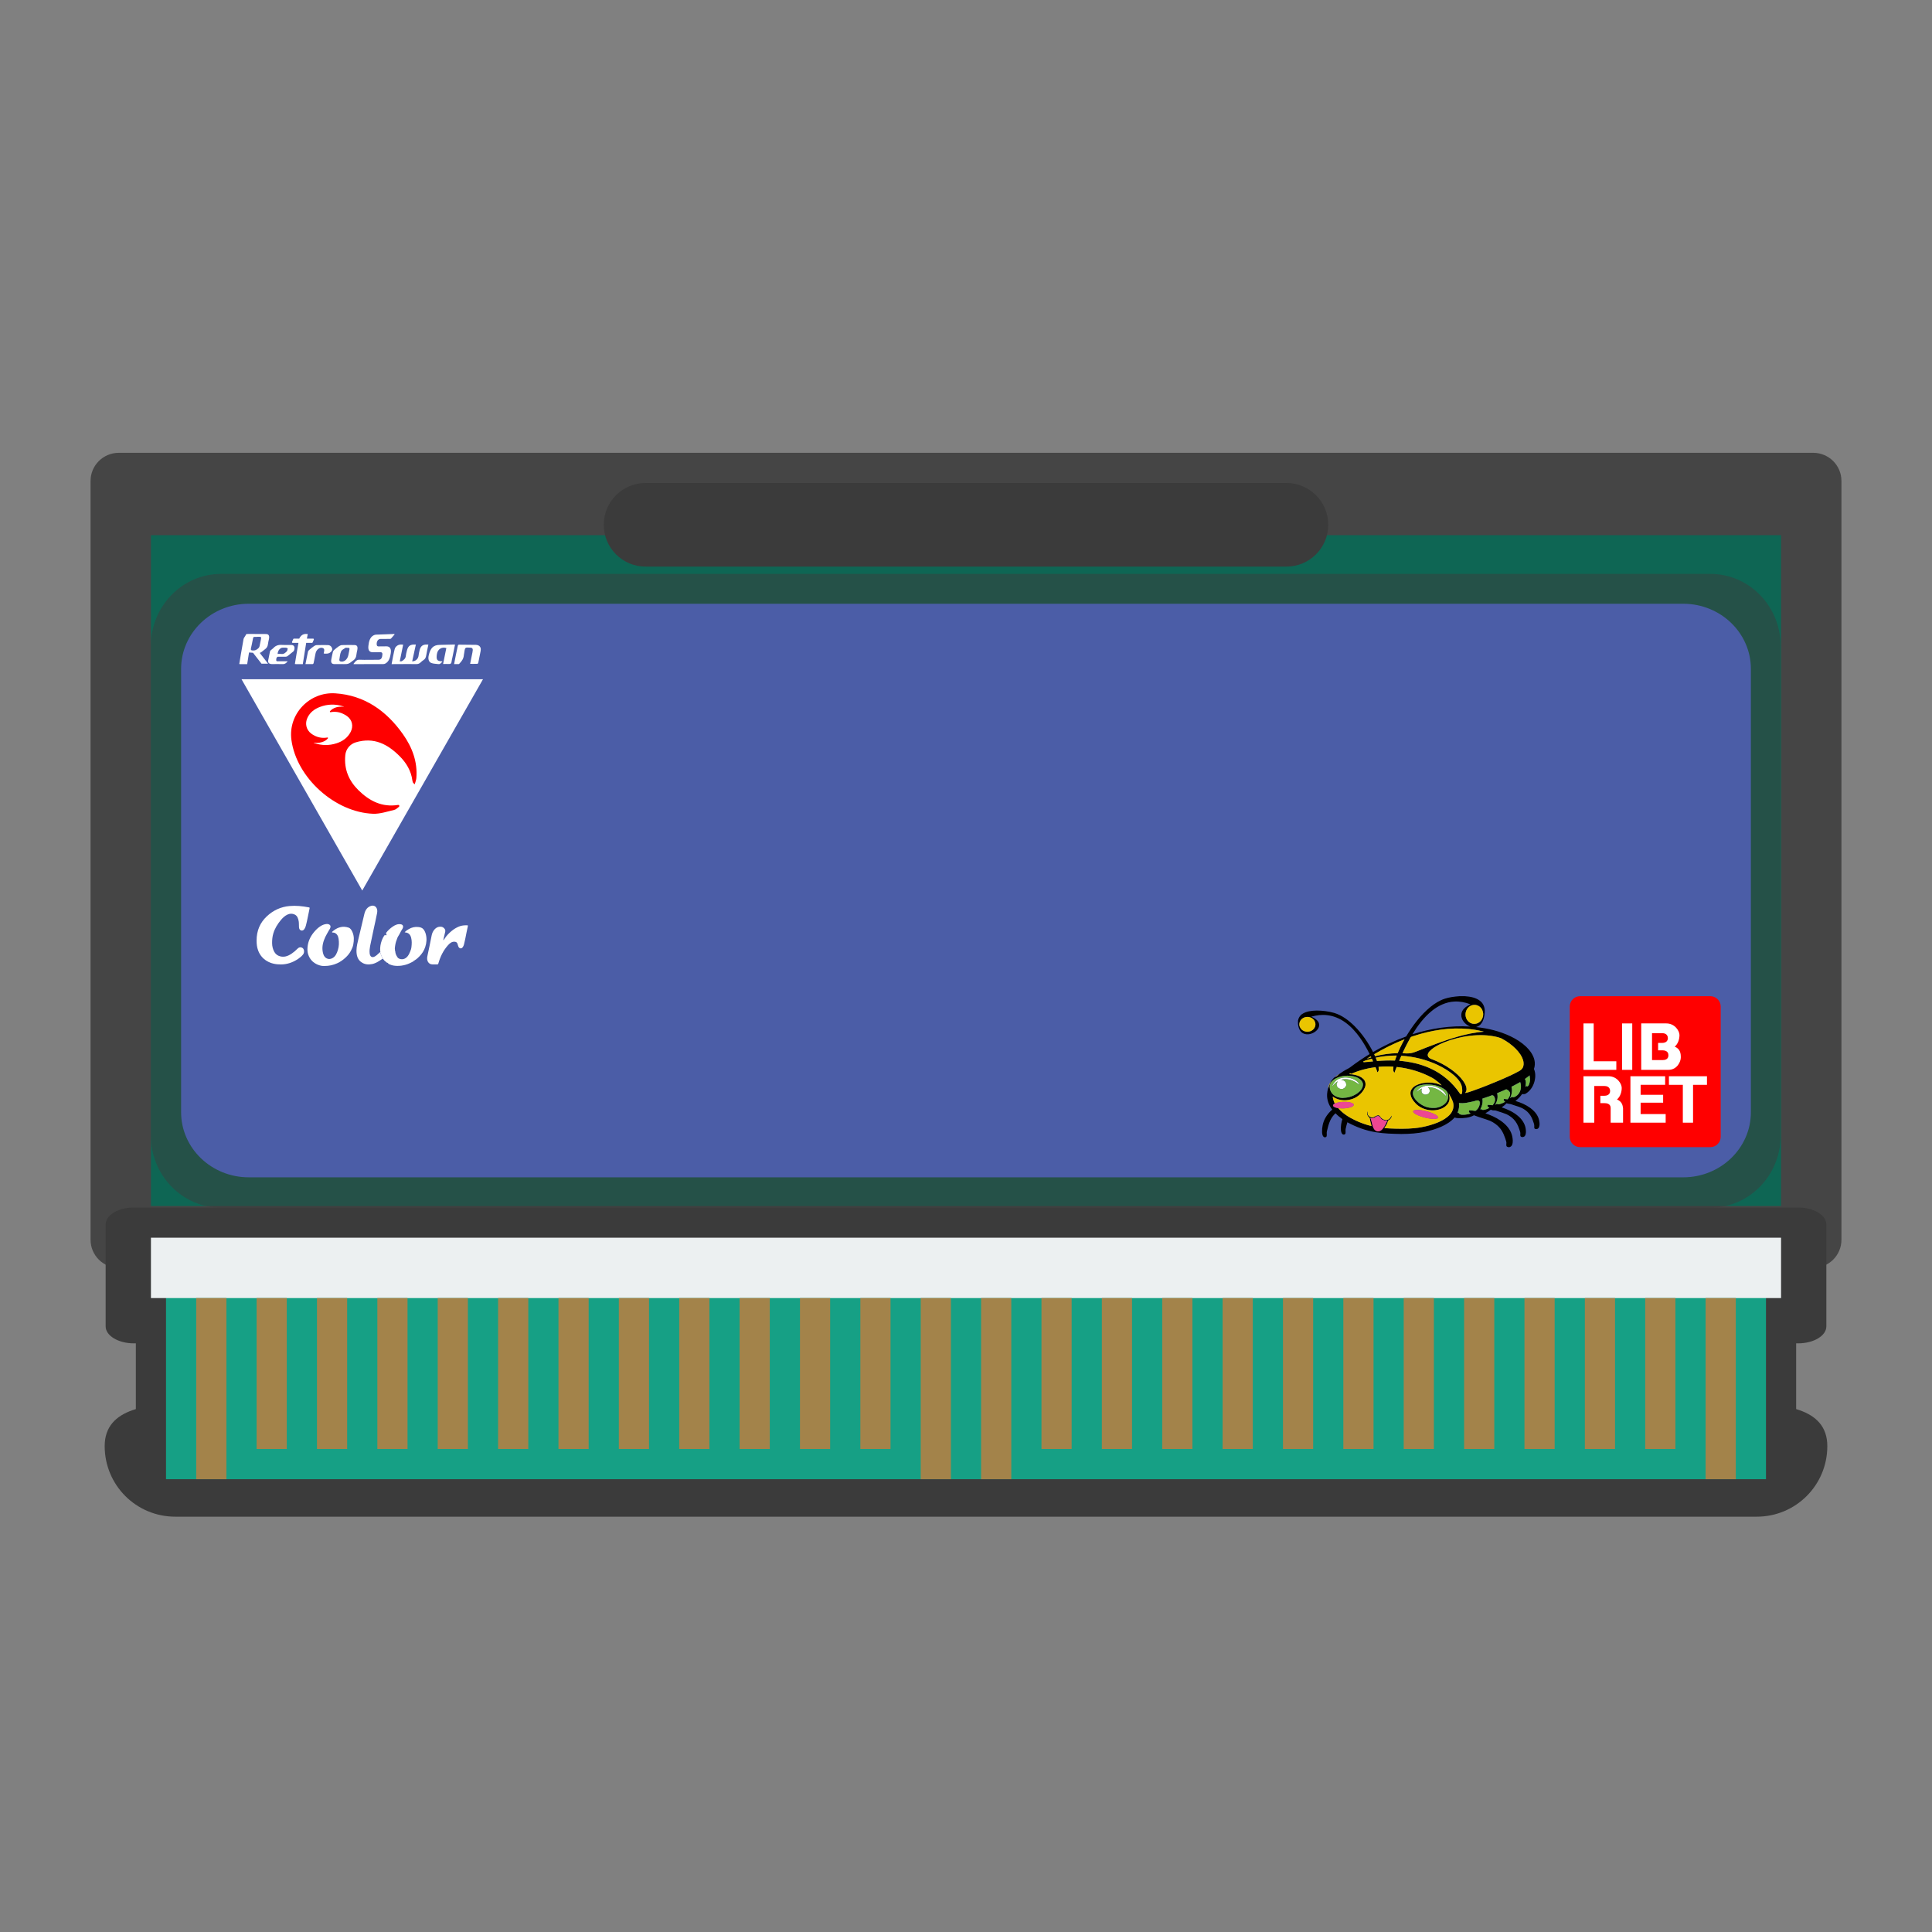 <?xml version="1.0" encoding="UTF-8" standalone="no"?>
<svg
   xmlns:dc="http://purl.org/dc/elements/1.1/"
   xmlns:cc="http://creativecommons.org/ns#"
   xmlns:rdf="http://www.w3.org/1999/02/22-rdf-syntax-ns#"
   xmlns:svg="http://www.w3.org/2000/svg"
   xmlns="http://www.w3.org/2000/svg"
   xmlns:sodipodi="http://sodipodi.sourceforge.net/DTD/sodipodi-0.dtd"
   xmlns:inkscape="http://www.inkscape.org/namespaces/inkscape"
   viewBox="0 0 341.333 341.333"
   height="341.333"
   width="341.333"
   xml:space="preserve"
   id="svg2"
   version="1.1"
   sodipodi:docname="Bandai - WonderSwan Color-content.svg"
   inkscape:version="0.92.2 (5c3e80d, 2017-08-06)"><rect x="0" y="0" width="341.333" height="341.333" fill="#808080" stroke="none"/><sodipodi:namedview
     pagecolor="#ffffff"
     bordercolor="#666666"
     borderopacity="1"
     objecttolerance="10"
     gridtolerance="10"
     guidetolerance="10"
     inkscape:pageopacity="0"
     inkscape:pageshadow="2"
     inkscape:window-width="730"
     inkscape:window-height="480"
     id="namedview190"
     showgrid="false"
     inkscape:pagecheckerboard="true"
     inkscape:zoom="0.69140623"
     inkscape:cx="170.66667"
     inkscape:cy="170.66667"
     inkscape:window-x="0"
     inkscape:window-y="0"
     inkscape:window-maximized="0"
     inkscape:current-layer="svg2" /><defs
     id="defs6"><clipPath
       id="clipPath18"
       clipPathUnits="userSpaceOnUse"><path
         id="path16"
         d="M 0,256 H 256 V 0 H 0 Z" /></clipPath><clipPath
       id="clipPath26"
       clipPathUnits="userSpaceOnUse"><path
         id="path24"
         d="M 4,205.346 H 252 V 48 H 4 Z" /></clipPath><clipPath
       id="clipPath116"
       clipPathUnits="userSpaceOnUse"><path
         id="path114"
         d="M 20,180 H 236 V 96 H 20 Z" /></clipPath><clipPath
       id="clipPath350"
       clipPathUnits="userSpaceOnUse"><path
         id="path348"
         d="m 196.128,109.028 h 0.106 v -0.061 h -0.106 z" /></clipPath><clipPath
       id="clipPath366"
       clipPathUnits="userSpaceOnUse"><path
         id="path364"
         d="m 193.119,108.579 h 0.118 v -0.07 h -0.118 z" /></clipPath></defs><path
     id="path38"
     style="fill:#454545;fill-opacity:1;fill-rule:nonzero;stroke:none;stroke-width:1.333"
     d="M 20.989,80 H 320.344 c 2.756,0 4.989,2.223 4.989,4.965 V 219.035 c 0,2.743 -2.233,4.965 -4.989,4.965 H 20.989 c -2.756,0 -4.989,-2.223 -4.989,-4.965 V 84.965 c 0,-2.743 2.233,-4.965 4.989,-4.965"
     inkscape:connector-curvature="0" /><path
     id="path42"
     style="fill:#3b3b3b;fill-opacity:1;fill-rule:nonzero;stroke:none;stroke-width:1.333"
     d="M 33.462,248 H 307.87 c 6.911,0 14.968,0.573 14.968,7.484 0,6.909 -5.563,12.473 -12.473,12.473 H 30.968 c -6.911,0 -12.473,-5.564 -12.473,-12.473 0,-6.911 8.057,-7.484 14.968,-7.484"
     inkscape:connector-curvature="0" /><path
     id="path46"
     style="fill:#3b3b3b;fill-opacity:1;fill-rule:nonzero;stroke:none;stroke-width:1.333"
     d="M 28.972,229.333 H 312.361 c 2.747,0 4.972,2.089 4.972,4.667 v 28 c 0,2.577 -2.225,4.667 -4.972,4.667 H 28.972 c -2.745,0 -4.972,-2.089 -4.972,-4.667 v -28 c 0,-2.577 2.227,-4.667 4.972,-4.667"
     inkscape:connector-curvature="0" /><path
     id="path50"
     style="fill:#3b3b3b;fill-opacity:1;fill-rule:nonzero;stroke:none;stroke-width:1.333"
     d="M 23.65,213.333 H 317.684 c 2.752,0 4.983,1.343 4.983,3 v 18 c 0,1.657 -2.231,3 -4.983,3 H 23.65 c -2.752,0 -4.984,-1.343 -4.984,-3 v -18 c 0,-1.657 2.232,-3 4.984,-3"
     inkscape:connector-curvature="0" /><path
     inkscape:connector-curvature="0"
     d="M 29.333,224 H 312 v 37.333 H 29.333 Z"
     style="fill:#16a085;fill-opacity:1;fill-rule:nonzero;stroke:none;stroke-width:1.333"
     id="path52" /><path
     inkscape:connector-curvature="0"
     d="M 26.667,218.667 H 314.667 v 10.667 H 26.667 Z"
     style="fill:#ecf0f1;fill-opacity:1;fill-rule:nonzero;stroke:none;stroke-width:1.333"
     id="path54" /><path
     inkscape:connector-curvature="0"
     d="m 34.667,261.333 h 5.333 v -32 h -5.333 z"
     style="fill:#a3834a;fill-opacity:1;fill-rule:nonzero;stroke:none;stroke-width:1.333"
     id="path56" /><path
     inkscape:connector-curvature="0"
     d="m 45.333,256 h 5.333 v -26.667 h -5.333 z"
     style="fill:#a3834a;fill-opacity:1;fill-rule:nonzero;stroke:none;stroke-width:1.333"
     id="path58" /><path
     inkscape:connector-curvature="0"
     d="m 56,256 h 5.333 v -26.667 h -5.333 z"
     style="fill:#a3834a;fill-opacity:1;fill-rule:nonzero;stroke:none;stroke-width:1.333"
     id="path60" /><path
     inkscape:connector-curvature="0"
     d="m 66.667,256 h 5.333 v -26.667 h -5.333 z"
     style="fill:#a3834a;fill-opacity:1;fill-rule:nonzero;stroke:none;stroke-width:1.333"
     id="path62" /><path
     inkscape:connector-curvature="0"
     d="m 77.333,256 h 5.333 v -26.667 h -5.333 z"
     style="fill:#a3834a;fill-opacity:1;fill-rule:nonzero;stroke:none;stroke-width:1.333"
     id="path64" /><path
     inkscape:connector-curvature="0"
     d="m 88,256 h 5.333 v -26.667 h -5.333 z"
     style="fill:#a3834a;fill-opacity:1;fill-rule:nonzero;stroke:none;stroke-width:1.333"
     id="path66" /><path
     inkscape:connector-curvature="0"
     d="M 98.667,256 H 104 v -26.667 h -5.333 z"
     style="fill:#a3834a;fill-opacity:1;fill-rule:nonzero;stroke:none;stroke-width:1.333"
     id="path68" /><path
     inkscape:connector-curvature="0"
     d="m 109.333,256 h 5.333 v -26.667 h -5.333 z"
     style="fill:#a3834a;fill-opacity:1;fill-rule:nonzero;stroke:none;stroke-width:1.333"
     id="path70" /><path
     inkscape:connector-curvature="0"
     d="m 120,256 h 5.333 V 229.333 H 120 Z"
     style="fill:#a3834a;fill-opacity:1;fill-rule:nonzero;stroke:none;stroke-width:1.333"
     id="path72" /><path
     inkscape:connector-curvature="0"
     d="M 130.667,256 H 136 v -26.667 h -5.333 z"
     style="fill:#a3834a;fill-opacity:1;fill-rule:nonzero;stroke:none;stroke-width:1.333"
     id="path74" /><path
     inkscape:connector-curvature="0"
     d="m 141.333,256 h 5.333 v -26.667 h -5.333 z"
     style="fill:#a3834a;fill-opacity:1;fill-rule:nonzero;stroke:none;stroke-width:1.333"
     id="path76" /><path
     inkscape:connector-curvature="0"
     d="m 152,256 h 5.333 V 229.333 H 152 Z"
     style="fill:#a3834a;fill-opacity:1;fill-rule:nonzero;stroke:none;stroke-width:1.333"
     id="path78" /><path
     inkscape:connector-curvature="0"
     d="M 162.667,261.333 H 168 v -32 h -5.333 z"
     style="fill:#a3834a;fill-opacity:1;fill-rule:nonzero;stroke:none;stroke-width:1.333"
     id="path80" /><path
     inkscape:connector-curvature="0"
     d="m 173.333,261.333 h 5.333 v -32 h -5.333 z"
     style="fill:#a3834a;fill-opacity:1;fill-rule:nonzero;stroke:none;stroke-width:1.333"
     id="path82" /><path
     inkscape:connector-curvature="0"
     d="m 184,256 h 5.333 V 229.333 H 184 Z"
     style="fill:#a3834a;fill-opacity:1;fill-rule:nonzero;stroke:none;stroke-width:1.333"
     id="path84" /><path
     inkscape:connector-curvature="0"
     d="M 194.667,256 H 200 v -26.667 h -5.333 z"
     style="fill:#a3834a;fill-opacity:1;fill-rule:nonzero;stroke:none;stroke-width:1.333"
     id="path86" /><path
     inkscape:connector-curvature="0"
     d="m 205.333,256 h 5.333 v -26.667 h -5.333 z"
     style="fill:#a3834a;fill-opacity:1;fill-rule:nonzero;stroke:none;stroke-width:1.333"
     id="path88" /><path
     inkscape:connector-curvature="0"
     d="m 216,256 h 5.333 v -26.667 h -5.333 z"
     style="fill:#a3834a;fill-opacity:1;fill-rule:nonzero;stroke:none;stroke-width:1.333"
     id="path90" /><path
     inkscape:connector-curvature="0"
     d="m 226.667,256 h 5.333 v -26.667 h -5.333 z"
     style="fill:#a3834a;fill-opacity:1;fill-rule:nonzero;stroke:none;stroke-width:1.333"
     id="path92" /><path
     inkscape:connector-curvature="0"
     d="m 237.333,256 h 5.333 v -26.667 h -5.333 z"
     style="fill:#a3834a;fill-opacity:1;fill-rule:nonzero;stroke:none;stroke-width:1.333"
     id="path94" /><path
     inkscape:connector-curvature="0"
     d="m 248,256 h 5.333 v -26.667 h -5.333 z"
     style="fill:#a3834a;fill-opacity:1;fill-rule:nonzero;stroke:none;stroke-width:1.333"
     id="path96" /><path
     inkscape:connector-curvature="0"
     d="m 258.667,256 h 5.333 v -26.667 h -5.333 z"
     style="fill:#a3834a;fill-opacity:1;fill-rule:nonzero;stroke:none;stroke-width:1.333"
     id="path98" /><path
     inkscape:connector-curvature="0"
     d="m 269.333,256 h 5.333 v -26.667 h -5.333 z"
     style="fill:#a3834a;fill-opacity:1;fill-rule:nonzero;stroke:none;stroke-width:1.333"
     id="path100" /><path
     inkscape:connector-curvature="0"
     d="m 280,256 h 5.333 v -26.667 h -5.333 z"
     style="fill:#a3834a;fill-opacity:1;fill-rule:nonzero;stroke:none;stroke-width:1.333"
     id="path102" /><path
     inkscape:connector-curvature="0"
     d="m 290.667,256 h 5.333 v -26.667 h -5.333 z"
     style="fill:#a3834a;fill-opacity:1;fill-rule:nonzero;stroke:none;stroke-width:1.333"
     id="path104" /><path
     inkscape:connector-curvature="0"
     d="m 301.333,261.333 h 5.333 v -32 h -5.333 z"
     style="fill:#a3834a;fill-opacity:1;fill-rule:nonzero;stroke:none;stroke-width:1.333"
     id="path106" /><path
     inkscape:connector-curvature="0"
     d="M 314.667,213.075 H 26.667 V 94.551 H 314.667 Z"
     style="fill:#0e6654;fill-opacity:1;fill-rule:nonzero;stroke:none;stroke-width:1.333"
     id="path108" /><g
     clip-path="url(#clipPath116)"
     id="g122"
     style="opacity:0.5"
     transform="matrix(1.333,0,0,-1.333,0,341.333)"><g
       transform="translate(29.31,180)"
       id="g120"><path
         inkscape:connector-curvature="0"
         d="m 0,0 h 197.379 c 5.142,0 9.311,-4.274 9.311,-9.545 v -64.91 c 0,-5.271 -4.169,-9.545 -9.311,-9.545 H 0 c -5.142,0 -9.31,4.274 -9.31,9.545 v 64.91 C -9.31,-4.274 -5.142,0 0,0"
         style="fill:#3b3b3b;fill-opacity:1;fill-rule:nonzero;stroke:none"
         id="path118" /></g></g><path
     id="path128"
     style="fill:#4b5da7;fill-opacity:1;fill-rule:nonzero;stroke:none;stroke-width:1.333"
     d="M 43.951,106.667 H 297.383 c 6.601,0 11.953,5.156 11.953,11.515 v 78.304 c 0,6.359 -5.352,11.515 -11.953,11.515 H 43.951 c -6.603,0 -11.955,-5.156 -11.955,-11.515 v -78.304 c 0,-6.359 5.352,-11.515 11.955,-11.515"
     inkscape:connector-curvature="0" /><path
     id="path132"
     style="fill:#3b3b3b;fill-opacity:1;fill-rule:nonzero;stroke:none;stroke-width:1.333"
     d="m 114.051,85.333 h 113.231 c 4.079,0 7.385,3.307 7.385,7.384 0,4.079 -3.307,7.385 -7.385,7.385 H 114.051 c -4.079,0 -7.384,-3.307 -7.384,-7.385 0,-4.077 3.305,-7.384 7.384,-7.384"
     inkscape:connector-curvature="0" /><path
     id="path136"
     style="fill:#ffffff;fill-opacity:1;fill-rule:nonzero;stroke:none;stroke-width:1.333"
     d="M 64,157.333 42.667,120 h 42.667 z"
     inkscape:connector-curvature="0" /><path
     id="path140"
     style="fill:#ff0000;fill-opacity:1;fill-rule:nonzero;stroke:none;stroke-width:1.333"
     d="m 70.335,142.211 c -2.811,0.447 -5.055,-0.681 -6.996,-2.591 -1.645,-1.62 -2.589,-3.633 -2.332,-6.221 0.105,-1.059 0.835,-1.943 1.844,-2.247 3.265,-0.985 5.683,0.381 7.731,2.419 1.189,1.181 2.051,2.597 2.276,4.327 0.017,0.129 0.064,0.259 0.115,0.38 0.023,0.053 0.089,0.089 0.301,0.285 0.113,-0.424 0.256,-0.753 0.284,-1.093 0.236,-2.896 -0.739,-5.445 -2.36,-7.744 -2.925,-4.147 -6.808,-6.897 -11.961,-7.233 -4.573,-0.297 -8.375,3.668 -7.749,8.253 0.911,6.685 7.697,12.764 14.411,13.023 1.239,0.048 2.505,-0.393 3.744,-0.68 0.304,-0.069 0.564,-0.339 0.836,-0.548 0.06,-0.047 0.085,-0.127 0.064,-0.2 -0.027,-0.089 -0.115,-0.144 -0.207,-0.129"
     inkscape:connector-curvature="0" /><path
     id="path144"
     style="fill:#ffffff;fill-opacity:1;fill-rule:nonzero;stroke:none;stroke-width:1.333"
     d="m 60.652,124.8 c -1.395,-0.447 -2.783,-0.421 -4.149,0.104 -0.939,0.36 -1.716,0.932 -2.172,1.877 -0.489,1.013 -0.244,2.157 0.653,2.825 0.851,0.631 1.809,0.877 2.863,0.692 l 0.001,-10e-4 c 0.079,-0.013 0.132,0.08 0.084,0.144 -0.273,0.363 -0.652,0.547 -1.072,0.677 -0.481,0.151 -0.967,0.159 -1.464,0.091 0.063,0.048 0.124,0.077 0.189,0.099 1.287,0.412 2.579,0.428 3.864,0.015 1.071,-0.345 1.947,-0.953 2.489,-1.985 0.54,-1.024 0.303,-2.171 -0.645,-2.831 -0.871,-0.607 -1.836,-0.891 -2.905,-0.68 -0.017,0.003 -0.035,0.004 -0.052,0.005 -0.032,-0.072 -0.036,-0.08 -0.067,-0.152 0.664,-0.749 1.548,-0.881 2.512,-0.824 -0.043,-0.019 -0.085,-0.041 -0.129,-0.056"
     inkscape:connector-curvature="0" /><path
     id="path148"
     style="fill:#ffffff;fill-opacity:1;fill-rule:nonzero;stroke:none;stroke-width:1.333"
     d="m 69.741,112.045 c -0.243,0.287 -0.444,0.544 -0.664,0.772 -0.064,0.065 -0.18,0.06 -0.272,0.061 -0.528,0.008 -1.056,0.005 -1.583,0.009 -0.419,10e-4 -0.704,0.419 -0.671,0.967 0.017,0.279 0.153,0.349 0.34,0.348 0.459,-0.005 0.917,-0.009 1.375,-0.013 0.611,-0.004 0.897,0.433 0.772,1.207 -0.091,0.56 -0.2,1.116 -0.56,1.515 -0.224,0.249 -0.472,0.413 -0.773,0.415 -1.712,0.004 -3.425,0.005 -5.137,0.008 -0.031,0 -0.063,-0.009 -0.132,-0.021 0.317,-0.411 0.557,-0.78 1.056,-0.757 1.123,0.053 2.247,-0.011 3.369,0.005 0.5,0.007 0.663,-0.357 0.7,-0.96 0.019,-0.292 -0.145,-0.377 -0.343,-0.375 -0.449,0.003 -0.899,0.003 -1.349,0.007 -0.601,0.007 -0.868,-0.357 -0.784,-1.127 0.085,-0.776 0.261,-1.501 0.887,-1.844 0.14,-0.077 0.297,-0.131 0.449,-0.137 1.063,-0.047 2.125,-0.079 3.188,-0.115 0.024,0 0.049,0.013 0.132,0.036"
     inkscape:connector-curvature="0" /><path
     id="path152"
     style="fill:#ffffff;fill-opacity:1;fill-rule:nonzero;stroke:none;stroke-width:1.333"
     d="m 73.472,113.874 c -0.217,0.992 -0.427,1.952 -0.651,2.98 0.161,-0.039 0.357,-0.043 0.525,-0.133 0.339,-0.184 0.581,-0.489 0.621,-1.009 0.016,-0.22 0.083,-0.433 0.124,-0.651 0.145,-0.776 0.471,-1.131 1.1,-1.184 0.153,-0.013 0.308,-0.003 0.493,-0.003 -0.131,0.645 -0.276,1.265 -0.379,1.896 -0.064,0.389 -0.188,0.668 -0.475,0.841 -0.195,0.116 -0.369,0.289 -0.548,0.448 -0.204,0.183 -0.417,0.268 -0.675,0.265 -1.367,-0.011 -2.732,0.003 -4.099,0.008 -0.092,0.001 -0.185,0 -0.321,0 0.089,-0.477 0.168,-0.908 0.252,-1.337 0.052,-0.271 0.104,-0.544 0.173,-0.808 0.076,-0.288 0.119,-0.636 0.272,-0.833 0.356,-0.46 0.831,-0.535 1.344,-0.459 -0.197,0.971 -0.392,1.925 -0.601,2.953 0.175,-0.02 0.308,0.011 0.401,-0.056 0.303,-0.217 0.639,-0.403 0.676,-0.959 0.016,-0.241 0.093,-0.476 0.144,-0.713 0.189,-0.887 0.508,-1.212 1.227,-1.245 0.119,-0.007 0.237,-0.001 0.395,-0.001"
     inkscape:connector-curvature="0" /><path
     id="path156"
     style="fill:#ffffff;fill-opacity:1;fill-rule:nonzero;stroke:none;stroke-width:1.333"
     d="m 80.39,113.881 c -0.161,0.793 -0.313,1.539 -0.465,2.283 -0.047,0.228 -0.119,0.452 -0.137,0.683 -0.029,0.377 -0.187,0.479 -0.452,0.465 -0.335,-0.016 -0.671,-0.004 -1.053,-0.004 0.197,-0.967 0.385,-1.888 0.572,-2.811 -0.761,-0.257 -1.528,0.157 -1.664,1.053 -0.145,0.964 0.012,1.26 0.792,1.276 0.049,0 0.099,0.011 0.187,0.021 -0.219,0.295 -0.415,0.525 -0.725,0.48 -0.409,-0.059 -0.833,-0.044 -1.224,-0.187 -0.463,-0.171 -0.617,-0.681 -0.489,-1.289 0.289,-1.363 0.839,-1.9 1.941,-1.916 0.779,-0.011 1.557,-0.036 2.335,-0.055 0.112,-0.003 0.224,0 0.384,0"
     inkscape:connector-curvature="0" /><path
     id="path160"
     style="fill:#ffffff;fill-opacity:1;fill-rule:nonzero;stroke:none;stroke-width:1.333"
     d="m 83.058,117.287 c 0.14,-0.692 0.272,-1.373 0.416,-2.051 0.133,-0.629 0.027,-0.82 -0.488,-0.815 -0.257,0.004 -0.579,-0.08 -0.751,0.085 -0.16,0.153 -0.161,0.587 -0.229,0.897 -0.02,0.085 -0.043,0.173 -0.047,0.261 -0.039,0.716 -0.391,1.167 -0.791,1.576 -0.039,0.04 -0.089,0.085 -0.136,0.087 -0.256,0.008 -0.513,0.004 -0.807,0.004 0.112,-0.569 0.211,-1.088 0.316,-1.604 0.108,-0.531 0.229,-1.056 0.329,-1.589 0.036,-0.195 0.107,-0.243 0.251,-0.241 0.987,0.015 1.973,0.013 2.959,0.031 0.161,0.003 0.333,0.039 0.479,0.121 0.327,0.187 0.439,0.512 0.355,0.961 -0.129,0.685 -0.265,1.369 -0.408,2.051 -0.019,0.087 -0.099,0.213 -0.153,0.216 -0.42,0.017 -0.841,0.009 -1.295,0.009"
     inkscape:connector-curvature="0" /><path
     id="path164"
     style="fill:#ffffff;fill-opacity:1;fill-rule:nonzero;stroke:none;stroke-width:1.333"
     d="m 61.296,114.447 c -0.087,0 -0.189,-0.04 -0.256,0.007 -0.272,0.191 -0.633,0.331 -0.775,0.635 -0.196,0.423 -0.231,0.975 -0.315,1.476 -0.013,0.076 0.065,0.241 0.124,0.264 0.632,0.24 1.305,-0.267 1.472,-1.091 0.044,-0.216 0.085,-0.432 0.129,-0.649 0.128,-0.643 0.128,-0.641 -0.38,-0.641 m -1.071,2.881 c -0.389,0 -0.779,0.008 -1.168,-10e-4 -0.471,-0.012 -0.631,-0.288 -0.515,-0.863 0.085,-0.423 0.163,-0.849 0.264,-1.265 0.032,-0.132 0.117,-0.268 0.207,-0.347 0.28,-0.244 0.564,-0.483 0.863,-0.681 0.168,-0.112 0.367,-0.197 0.553,-0.204 0.717,-0.023 1.436,-0.016 2.155,-0.009 0.519,0.005 0.661,0.256 0.537,0.913 -0.044,0.229 -0.115,0.453 -0.133,0.684 -0.044,0.564 -0.261,0.94 -0.655,1.177 -0.187,0.113 -0.348,0.297 -0.536,0.405 -0.167,0.095 -0.353,0.167 -0.535,0.181 -0.344,0.028 -0.692,0.008 -1.037,0.008 z"
     inkscape:connector-curvature="0" /><path
     id="path168"
     style="fill:#ffffff;fill-opacity:1;fill-rule:nonzero;stroke:none;stroke-width:1.333"
     d="m 49.048,115.532 c 0.228,0 0.459,-0.028 0.684,0.007 0.391,0.06 0.683,-0.201 0.956,-0.483 0.093,-0.096 0.1,-0.332 0.145,-0.504 -0.099,-0.043 -0.195,-0.113 -0.296,-0.121 -0.205,-0.019 -0.412,-0.009 -0.619,-0.003 -0.431,0.015 -0.844,0.516 -0.871,1.104 m 1.783,1.292 c -0.256,0.335 -0.52,0.528 -0.881,0.508 -0.637,-0.036 -1.277,0.001 -1.917,-0.004 -0.135,-0.001 -0.276,-0.029 -0.405,-0.085 -0.195,-0.087 -0.296,-0.289 -0.249,-0.553 0.095,-0.535 0.204,-1.064 0.319,-1.592 0.019,-0.085 0.083,-0.168 0.141,-0.221 0.149,-0.135 0.323,-0.228 0.459,-0.379 0.481,-0.536 1.043,-0.603 1.645,-0.559 0.525,0.037 1.053,-0.012 1.58,0.013 0.445,0.021 0.615,0.388 0.447,0.916 -0.029,0.095 -0.095,0.185 -0.161,0.241 -0.335,0.279 -0.671,0.553 -1.013,0.812 -0.091,0.068 -0.209,0.099 -0.316,0.101 -0.457,0.011 -0.916,10e-4 -1.373,0.007 -0.188,0.001 -0.316,0.249 -0.308,0.576 0.007,0.265 0.16,0.217 0.284,0.219 0.584,0.001 1.168,0 1.751,0"
     inkscape:connector-curvature="0" /><path
     id="path172"
     style="fill:#ffffff;fill-opacity:1;fill-rule:nonzero;stroke:none;stroke-width:1.333"
     d="m 53.967,117.329 c 0.153,-0.767 0.289,-1.483 0.445,-2.192 0.028,-0.121 0.129,-0.235 0.217,-0.311 0.281,-0.24 0.565,-0.476 0.863,-0.683 0.139,-0.096 0.307,-0.164 0.463,-0.168 0.64,-0.02 1.28,-0.012 1.92,-0.009 0.297,10e-4 0.568,0.097 0.744,0.443 0.149,0.297 0.081,0.519 -0.128,0.732 -0.391,0.399 -0.825,0.368 -1.301,0.32 0.029,-0.151 0.053,-0.279 0.077,-0.407 0.059,-0.323 -0.017,-0.492 -0.261,-0.576 -0.517,-0.177 -1.127,0.289 -1.256,0.957 -0.105,0.543 -0.223,1.081 -0.323,1.625 -0.036,0.199 -0.103,0.277 -0.264,0.272 -0.388,-0.013 -0.776,-0.004 -1.196,-0.004"
     inkscape:connector-curvature="0" /><path
     id="path176"
     style="fill:#ffffff;fill-opacity:1;fill-rule:nonzero;stroke:none;stroke-width:1.333"
     d="m 46.102,112.951 c -0.079,0.413 -0.159,0.827 -0.252,1.235 -0.025,0.108 -0.085,0.22 -0.153,0.293 -0.335,0.359 -0.72,0.501 -1.156,0.432 -0.191,-0.029 -0.261,-0.104 -0.203,-0.364 0.129,-0.569 0.251,-1.143 0.355,-1.72 0.041,-0.229 0.113,-0.329 0.296,-0.308 0.147,0.016 0.295,0.003 0.441,0.003 0,-0.005 0,-0.012 0,-0.017 0.139,0 0.277,-0.003 0.415,0 0.299,0.008 0.331,0.06 0.257,0.447 m 0.68,1.78 c 0.308,-0.205 0.516,-0.492 0.565,-0.961 0.031,-0.287 0.105,-0.565 0.167,-0.845 0.125,-0.587 -0.029,-0.901 -0.501,-0.909 -0.883,-0.017 -1.765,-0.017 -2.648,-0.013 -0.071,-0.003 -0.139,-0.003 -0.205,0.001 -0.183,0.001 -0.365,0.003 -0.548,0.003 -0.067,0.001 -0.177,0.107 -0.195,0.189 -0.009,0.044 -0.137,0.247 -0.188,0.316 -0.084,0.113 -0.175,0.249 -0.201,0.395 -0.176,0.948 -0.336,1.9 -0.499,2.852 -0.087,0.511 -0.168,1.023 -0.255,1.553 0.079,0.009 0.129,0.021 0.18,0.021 0.405,0 0.812,0 1.219,0 0,-0.003 0.145,-0.948 0.324,-2.06 0.235,0.013 0.48,0.028 0.705,0.053 0.408,0.541 1.497,1.928 1.497,1.928 h 1.161 l -1.464,-1.897 c 0.18,-0.065 0.348,-0.183 0.511,-0.327 0.121,-0.107 0.245,-0.211 0.375,-0.299"
     inkscape:connector-curvature="0" /><path
     id="path180"
     style="fill:#ffffff;fill-opacity:1;fill-rule:nonzero;stroke:none;stroke-width:1.333"
     d="m 55.345,112.833 h -1.123 c 0.059,-0.336 0.111,-0.62 0.151,-0.816 -0.512,-0.059 -0.965,0.015 -1.321,0.495 -0.069,0.093 -0.143,0.204 -0.181,0.321 h -0.967 c -0.037,0 -0.071,0.025 -0.089,0.068 l -0.212,0.477 c -0.04,0.089 0.009,0.201 0.089,0.201 h 1.037 c -0.129,0.725 -0.253,1.452 -0.376,2.179 -0.088,0.511 -0.168,1.023 -0.255,1.553 0.079,0.009 0.128,0.021 0.179,0.021 0.407,0 0.813,0 1.219,0 0.001,-0.005 0.328,-2.123 0.6,-3.753 h 1.037 c 0.037,0 0.072,-0.025 0.091,-0.067 l 0.212,-0.479 c 0.039,-0.089 -0.011,-0.201 -0.091,-0.201"
     inkscape:connector-curvature="0" /><path
     id="path184"
     style="fill:#ffffff;fill-opacity:1;fill-rule:nonzero;stroke:none;stroke-width:1.333"
     d="m 49.622,170.389 c -0.872,0.005 -1.721,-0.145 -2.507,-0.625 -0.669,-0.408 -1.197,-1.005 -1.512,-1.851 -0.203,-0.545 -0.269,-1.123 -0.271,-1.721 -0.003,-1.803 0.641,-3.201 1.791,-4.285 1.189,-1.121 2.543,-1.703 4.039,-1.837 1.139,-0.101 2.265,0.019 3.388,0.235 0.083,0.016 0.185,0.008 0.145,0.185 -0.228,1.012 -0.387,2.047 -0.655,3.045 -0.061,0.225 -0.145,0.437 -0.275,0.62 -0.157,0.221 -0.391,0.303 -0.615,0.212 -0.227,-0.092 -0.311,-0.304 -0.327,-0.573 -0.02,-0.335 0.005,-0.673 -0.047,-1.007 -0.085,-0.533 -0.26,-0.997 -0.705,-1.211 -0.423,-0.203 -0.853,-0.192 -1.28,0.004 -0.476,0.22 -0.863,0.591 -1.217,1.025 -0.548,0.669 -1.013,1.405 -1.284,2.304 -0.167,0.556 -0.224,1.128 -0.216,1.723 0.008,0.557 0.127,1.056 0.377,1.512 0.201,0.365 0.48,0.603 0.825,0.739 0.811,0.32 1.547,0.073 2.256,-0.408 0.364,-0.247 0.703,-0.535 1.023,-0.86 0.179,-0.183 0.383,-0.297 0.625,-0.243 0.235,0.052 0.437,0.172 0.509,0.476 0.071,0.299 0.02,0.577 -0.161,0.803 -0.247,0.305 -0.537,0.541 -0.841,0.748 -0.952,0.647 -1.973,0.989 -3.067,0.991"
     inkscape:connector-curvature="0" /><path
     id="path188"
     style="fill:#ffffff;fill-opacity:1;fill-rule:nonzero;stroke:none;stroke-width:1.333"
     d="m 57.346,170.662 c -0.375,0.027 -0.809,-0.057 -1.219,-0.231 -0.745,-0.316 -1.353,-0.857 -1.668,-1.776 -0.141,-0.409 -0.164,-0.847 -0.127,-1.289 0.087,-1.047 0.5,-1.888 1.092,-2.623 0.331,-0.411 0.693,-0.768 1.105,-1.051 0.369,-0.252 0.761,-0.415 1.185,-0.449 0.153,-0.012 0.307,0.017 0.451,0.093 0.224,0.119 0.281,0.333 0.181,0.608 -0.087,0.24 -0.244,0.415 -0.353,0.632 -0.165,0.324 -0.365,0.623 -0.519,0.955 -0.353,0.765 -0.599,1.573 -0.481,2.471 0.071,0.535 0.231,1.027 0.669,1.288 0.352,0.208 0.707,0.176 1.057,-0.005 0.543,-0.28 0.799,-0.857 0.989,-1.481 0.191,-0.625 0.208,-1.28 0.113,-1.931 -0.079,-0.539 -0.309,-0.943 -0.776,-1.087 -0.083,-0.025 -0.165,-0.012 -0.247,-0.028 -0.045,-0.009 -0.115,0.017 -0.129,-0.055 -0.013,-0.064 0.045,-0.103 0.083,-0.139 0.065,-0.061 0.136,-0.115 0.205,-0.169 0.809,-0.623 1.671,-0.82 2.607,-0.516 0.359,0.117 0.541,0.427 0.703,0.791 0.312,0.708 0.287,1.451 0.149,2.195 -0.075,0.408 -0.241,0.779 -0.431,1.135 -0.245,0.459 -0.561,0.829 -0.909,1.159 -0.463,0.436 -0.971,0.788 -1.52,1.033 -0.691,0.308 -1.407,0.473 -2.212,0.471"
     inkscape:connector-curvature="0" /><path
     id="path192"
     style="fill:#ffffff;fill-opacity:1;fill-rule:nonzero;stroke:none;stroke-width:1.333"
     d="m 73.07,169.695 c 0.008,-0.015 0.041,-0.02 0.011,-0.048 -0.003,0.017 -0.005,0.033 -0.009,0.051 -0.003,0.004 -0.005,0.009 -0.009,0.015 0.003,-0.005 0.005,-0.012 0.008,-0.017 m -4.888,-4.816 c 0,-0.008 0.003,-0.017 0.005,-0.024 0.023,-0.009 0.035,-0.027 0.035,-0.056 0.337,-0.443 0.733,-0.797 1.161,-1.092 0.452,-0.311 0.944,-0.52 1.473,-0.403 0.409,0.091 0.465,0.476 0.192,0.876 -0.264,0.387 -0.433,0.847 -0.693,1.223 -0.139,0.203 -0.187,0.436 -0.277,0.651 -0.192,0.453 -0.271,0.953 -0.321,1.455 -0.017,0.164 0.051,0.337 0.039,0.511 -0.013,0.02 -0.02,0.044 0.001,0.059 0.007,0.005 0.023,-0.013 0.035,-0.02 0.009,0.369 0.14,0.677 0.325,0.959 0.055,0.083 0.105,0.177 0.175,0.236 0.132,0.111 0.291,0.167 0.445,0.196 0.643,0.124 1.207,-0.272 1.531,-0.985 0.108,-0.237 0.215,-0.469 0.295,-0.723 0.047,-0.149 0.072,-0.307 0.089,-0.452 0.064,-0.541 0.084,-1.088 -0.057,-1.624 -0.136,-0.521 -0.423,-0.824 -0.868,-0.905 -0.087,-0.016 -0.173,-0.031 -0.273,-0.049 0.208,-0.261 0.468,-0.411 0.725,-0.563 0.524,-0.308 1.081,-0.432 1.659,-0.373 0.339,0.035 0.685,0.104 0.939,0.411 0.199,0.241 0.332,0.551 0.416,0.877 0.197,0.759 0.133,1.513 -0.105,2.237 -0.215,0.656 -0.572,1.199 -1.016,1.653 -0.251,0.257 -0.505,0.505 -0.804,0.677 -0.153,-0.164 -0.132,0.057 -0.181,0.121 -0.011,0.003 -0.017,0.011 -0.023,0.023 -0.012,0.015 -0.024,0.031 -0.036,0.045 -0.471,0.273 -0.951,0.509 -1.463,0.644 -0.48,0.127 -0.964,0.196 -1.456,0.183 -0.411,-0.012 -0.817,-0.056 -1.205,-0.229 -0.143,-0.064 -0.308,-0.08 -0.403,-0.267 -0.041,-0.079 -0.147,-0.027 -0.209,-0.091 -0.184,-0.187 -0.415,-0.297 -0.568,-0.533 -0.041,-0.064 -0.083,-0.137 -0.153,-0.164 -0.179,-0.364 -0.336,-0.74 -0.448,-1.143 0.079,-0.077 0.004,-0.164 0,-0.24 -0.028,-0.631 0.068,-1.235 0.28,-1.803 0.135,-0.365 0.308,-0.713 0.545,-1.004 0.045,0.001 0.076,0.019 0.108,0.067 0.047,0.067 0.117,0.004 0.128,-0.036 0.016,-0.057 0.14,-0.04 0.071,-0.1 -0.073,-0.064 -0.047,-0.173 -0.111,-0.224"
     inkscape:connector-curvature="0" /><path
     id="path196"
     style="fill:#ffffff;fill-opacity:1;fill-rule:nonzero;stroke:none;stroke-width:1.333"
     d="m 78.305,166.115 c 0.127,-0.079 0.18,-0.175 0.235,-0.263 0.355,-0.568 0.803,-1.005 1.284,-1.403 0.388,-0.32 0.804,-0.56 1.245,-0.748 0.489,-0.209 0.995,-0.235 1.505,-0.22 0.124,0.004 0.093,0.099 0.077,0.181 -0.081,0.391 -0.168,0.779 -0.247,1.169 -0.135,0.675 -0.253,1.356 -0.428,2.019 -0.047,0.18 -0.113,0.345 -0.22,0.489 -0.125,0.169 -0.276,0.249 -0.457,0.201 -0.173,-0.045 -0.284,-0.196 -0.349,-0.393 -0.04,-0.123 -0.076,-0.248 -0.112,-0.373 -0.076,-0.273 -0.257,-0.367 -0.469,-0.392 -0.489,-0.061 -0.867,0.216 -1.211,0.603 -0.395,0.443 -0.739,0.931 -1.029,1.485 -0.285,0.545 -0.503,1.123 -0.677,1.728 -0.035,0.123 -0.08,0.187 -0.2,0.183 -0.281,-0.011 -0.563,-0.004 -0.845,0 -0.649,0.013 -1.087,-0.595 -0.904,-1.439 0.264,-1.221 0.521,-2.445 0.759,-3.675 0.159,-0.817 0.691,-1.396 1.232,-1.511 0.38,-0.08 0.733,-0.049 1.029,0.308 0.132,0.161 0.179,0.341 0.136,0.547 -0.084,0.4 -0.185,0.793 -0.279,1.191 -0.021,0.088 -0.043,0.177 -0.075,0.312"
     inkscape:connector-curvature="0" /><path
     id="path200"
     style="fill:#ffffff;fill-opacity:1;fill-rule:nonzero;stroke:none;stroke-width:1.333"
     d="m 67.16,168.219 c 0.112,0.403 0.269,0.78 0.448,1.144 -0.587,0.407 -1.172,0.819 -1.852,0.957 -0.671,0.136 -1.324,0.095 -1.929,-0.335 -0.652,-0.464 -0.857,-1.196 -0.845,-2.071 0.009,-0.74 0.201,-1.429 0.364,-2.127 0.337,-1.444 0.683,-2.885 1.028,-4.327 0.181,-0.752 0.581,-1.248 1.213,-1.425 0.685,-0.192 1.199,0.401 1.043,1.232 -0.195,1.036 -0.436,2.059 -0.655,3.088 -0.199,0.932 -0.4,1.863 -0.588,2.799 -0.081,0.405 -0.121,0.821 -0.083,1.241 0.055,0.604 0.399,0.849 0.861,0.616 0.32,-0.161 0.585,-0.428 0.859,-0.681 0.044,-0.04 0.091,-0.075 0.136,-0.112"
     inkscape:connector-curvature="0" /><path
     id="path204"
     style="fill:#ffffff;fill-opacity:1;fill-rule:nonzero;stroke:none;stroke-width:1.333"
     d="m 73.125,169.751 c 0.049,-0.064 0.028,-0.284 0.18,-0.121 -0.045,0.072 -0.097,0.132 -0.18,0.121"
     inkscape:connector-curvature="0" /><path
     id="path208"
     style="fill:#ffffff;fill-opacity:1;fill-rule:nonzero;stroke:none;stroke-width:1.333"
     d="m 73.067,169.819 c 0.012,-0.016 0.024,-0.031 0.036,-0.047 -0.012,0.016 -0.024,0.031 -0.036,0.047"
     inkscape:connector-curvature="0" /><path
     id="path212"
     style="fill:#ffffff;fill-opacity:1;fill-rule:nonzero;stroke:none;stroke-width:1.333"
     d="m 73.072,169.697 c 0.003,-0.017 0.005,-0.033 0.009,-0.051 0.029,0.028 -0.003,0.033 -0.011,0.048 z"
     inkscape:connector-curvature="0" /><path
     id="path216"
     style="fill:#ffffff;fill-opacity:1;fill-rule:nonzero;stroke:none;stroke-width:1.333"
     d="m 69.831,168.057 c -0.012,0.008 -0.028,0.025 -0.033,0.02 -0.023,-0.015 -0.015,-0.039 -0.001,-0.059 0.011,0.013 0.023,0.025 0.035,0.039"
     inkscape:connector-curvature="0" /><path
     id="path220"
     style="fill:#ffffff;fill-opacity:1;fill-rule:nonzero;stroke:none;stroke-width:1.333"
     d="m 73.07,169.695 c -0.003,0.005 -0.005,0.012 -0.008,0.017 0.004,-0.005 0.007,-0.011 0.009,-0.015 z"
     inkscape:connector-curvature="0" /><path
     id="path224"
     style="fill:#ff0000;fill-opacity:1;fill-rule:evenodd;stroke:none;stroke-width:1.333"
     d="m 302.171,202.667 h -23.009 c -1.011,0 -1.829,-0.819 -1.829,-1.828 V 177.828 c 0,-1.009 0.819,-1.828 1.829,-1.828 h 23.009 c 1.009,0 1.828,0.819 1.828,1.828 v 23.011 c 0,1.009 -0.819,1.828 -1.828,1.828"
     inkscape:connector-curvature="0" /><path
     id="path228"
     style="fill:#ffffff;fill-opacity:1;fill-rule:evenodd;stroke:none;stroke-width:1.333"
     d="m 289.96,189.013 v -8.203 h 4.428 c 1.537,0 2.331,1.351 2.331,2.051 0,0.699 -0.233,1.537 -0.839,2.051 0.979,0.419 1.072,1.165 1.072,1.911 0,0.745 -0.653,2.191 -2.191,2.191 z m 1.911,-1.724 h 1.864 c 0.98,0 1.027,-0.619 1.027,-0.851 0,-0.233 -0.047,-0.875 -1.072,-0.875 h -0.747 v -1.305 h 0.7 c 0.885,0 1.025,-0.559 1.025,-0.839 0,-0.279 -0.117,-0.885 -1.003,-0.885 h -1.795 z"
     inkscape:connector-curvature="0" /><path
     id="path232"
     style="fill:#ffffff;fill-opacity:1;fill-rule:nonzero;stroke:none;stroke-width:1.333"
     d="m 281.562,180.812 v 6.687 h 3.999 v 1.516 h -5.803 v -8.203 z"
     inkscape:connector-curvature="0" /><path
     inkscape:connector-curvature="0"
     d="m 288.375,189.015 h -1.804 V 180.812 h 1.804 z"
     style="fill:#ffffff;fill-opacity:1;fill-rule:nonzero;stroke:none;stroke-width:1.333"
     id="path234" /><path
     id="path238"
     style="fill:#ffffff;fill-opacity:1;fill-rule:nonzero;stroke:none;stroke-width:1.333"
     d="m 294.188,190.143 v 1.516 h -4.332 v 1.759 h 3.976 v 1.401 h -3.976 v 2.011 h 4.424 v 1.516 h -6.227 v -8.203 z"
     inkscape:connector-curvature="0" /><path
     id="path242"
     style="fill:#ffffff;fill-opacity:1;fill-rule:nonzero;stroke:none;stroke-width:1.333"
     d="m 294.854,191.66 v -1.516 h 6.721 v 1.516 h -2.459 v 6.687 h -1.804 v -6.687 z"
     inkscape:connector-curvature="0" /><path
     id="path246"
     style="fill:#ffffff;fill-opacity:1;fill-rule:evenodd;stroke:none;stroke-width:1.333"
     d="m 286.736,195.773 c -0.047,-0.609 -0.249,-1.18 -1.059,-1.527 0.605,-0.512 0.839,-1.352 0.839,-2.051 0,-0.699 -0.792,-2.051 -2.331,-2.051 h -4.428 v 8.203 h 1.911 v -1.724 -0.851 -3.904 h 1.795 c 0.885,0 1.003,0.607 1.003,0.887 0,0.279 -0.14,0.839 -1.025,0.839 h -0.7 v 1.305 h 0.747 c 1.025,0 1.072,0.64 1.072,0.873 v 2.573 0.001 c 0.013,0 0.025,-0.001 0.039,-0.001 h 2.152 v -2.573 z"
     inkscape:connector-curvature="0" /><path
     id="path250"
     style="fill:#000000;fill-opacity:1;fill-rule:nonzero;stroke:none;stroke-width:1.333"
     d="m 242.869,197.428 c -0.227,0.125 -0.503,0.139 -0.756,0.097 0.173,0.397 0.244,0.823 0.355,1.237 0.125,0.407 0.279,0.9 0.741,1.069 0.305,0.132 0.653,0.004 0.88,-0.203 0.357,-0.323 0.577,-0.751 0.789,-1.164 0.072,-0.147 0.143,-0.293 0.216,-0.44 -0.327,0.001 -0.647,-0.093 -0.925,-0.247 -0.275,-0.159 -0.337,-0.54 -0.675,-0.616 -0.241,-0.003 -0.424,0.168 -0.625,0.265 m 17.607,-2.88 c -0.889,0.184 -1.795,0.457 -2.717,0.321 0.081,0.572 -0.012,1.155 -0.232,1.692 -0.116,0.063 0.096,0.145 0.124,0.048 l 0.072,0.037 c 0.075,0.201 0.312,0.276 0.519,0.296 0.531,0.048 1.06,-0.061 1.564,-0.208 -0.121,-0.107 -0.283,-0.207 -0.307,-0.373 0.016,-0.072 0.053,-0.136 0.087,-0.201 0.365,0.013 0.727,0.068 1.089,0.108 0.493,-0.345 0.804,-0.936 0.757,-1.517 -0.005,-0.156 -0.119,-0.315 -0.292,-0.335 -0.228,-0.032 -0.457,0.049 -0.664,0.132 m 2.811,-0.931 -0.012,0.021 c -0.465,0.132 -0.911,0.319 -1.372,0.463 0.105,0.633 -0.031,1.3 -0.359,1.861 -0.143,0.084 0.153,0.131 0.093,0 0.033,-0.001 0.099,-0.003 0.131,-0.004 0.008,0.116 0.155,0.145 0.255,0.139 0.395,-0.031 0.768,-0.183 1.112,-0.36 -0.112,-0.088 -0.245,-0.163 -0.316,-0.284 -0.049,-0.087 0.012,-0.176 0.036,-0.26 0.283,0.008 0.564,0.036 0.843,0.079 0.289,-0.32 0.505,-0.745 0.419,-1.173 -0.047,-0.208 -0.124,-0.441 -0.329,-0.559 -0.167,-0.085 -0.343,0.024 -0.5,0.077 m 2.585,-1.055 c -0.455,0.193 -0.908,0.391 -1.364,0.581 0.177,0.691 0.025,1.423 -0.352,2.031 0.096,-0.056 0.231,-0.076 0.304,-0.157 0.155,0.095 0.345,0.083 0.517,0.04 0.336,-0.085 0.656,-0.225 0.945,-0.407 -0.167,-0.113 -0.38,-0.304 -0.195,-0.499 0.211,0.023 0.423,0.04 0.633,0.069 0.263,-0.333 0.521,-0.749 0.417,-1.179 -0.124,-0.272 -0.36,-0.509 -0.669,-0.592 -0.08,0.037 -0.157,0.075 -0.237,0.112 m -14.383,-0.929 c -0.401,0.056 -0.805,0.153 -1.161,0.34 -0.415,0.279 -0.729,0.737 -0.708,1.229 0.02,0.476 0.303,0.9 0.628,1.249 0.601,0.616 1.393,1.103 2.281,1.247 0.669,0.097 1.388,0.081 2.004,-0.211 0.571,-0.257 1.1,-0.696 1.255,-1.292 0.144,-0.527 0.099,-1.169 -0.351,-1.559 -0.539,-0.471 -1.236,-0.769 -1.955,-0.904 -0.653,-0.132 -1.329,-0.188 -1.993,-0.1 M 268.215,191.38 c -0.387,0.217 -0.78,0.424 -1.179,0.624 0.185,0.669 0.052,1.385 -0.239,2.011 0.119,-0.076 0.233,-0.159 0.34,-0.248 0.189,0.187 0.463,0.028 0.655,-0.075 0.876,-0.508 1.1,-1.651 0.784,-2.517 -0.119,0.071 -0.24,0.139 -0.361,0.205 m -32.272,-0.823 c -0.467,0.253 -0.877,0.655 -0.984,1.164 -0.123,0.607 0.132,1.257 0.607,1.679 0.301,0.277 0.703,0.44 1.113,0.511 l 0.004,0.011 c 0.249,0.016 0.508,0.091 0.755,0.028 0.861,-0.023 1.705,-0.325 2.393,-0.807 0.515,-0.368 0.963,-0.908 0.967,-1.54 0.02,-0.313 -0.179,-0.587 -0.391,-0.809 -0.459,-0.448 -1.121,-0.649 -1.764,-0.721 -0.921,-0.089 -1.891,0.047 -2.7,0.485 m 34.048,-0.357 c -0.189,0.145 -0.376,0.295 -0.577,0.427 0.264,0.433 0.16,0.955 0.084,1.423 0.076,-0.085 0.151,-0.169 0.227,-0.253 0.007,0.045 0.019,0.135 0.027,0.18 0.135,-0.044 0.267,-0.116 0.323,-0.247 0.161,-0.333 0.241,-0.701 0.232,-1.067 0.007,-0.227 -0.081,-0.445 -0.057,-0.672 -0.087,0.068 -0.172,0.137 -0.257,0.209 m -26.429,-1.725 c 0.019,0.195 0.025,0.389 0.025,0.584 -0.031,0.155 -0.116,0.289 -0.235,0.399 -0.027,-0.125 -0.065,-0.248 -0.113,-0.368 -0.076,-0.184 -0.145,-0.368 -0.219,-0.553 -1.485,0.183 -2.941,0.579 -4.296,1.179 -0.023,-0.028 -0.067,-0.083 -0.089,-0.111 -0.103,0.056 -0.205,0.111 -0.308,0.165 0.401,0.008 0.801,0.064 1.189,0.157 0.328,0.089 0.647,0.209 0.935,0.38 l 0.009,-0.004 c 0.161,0.115 0.317,0.237 0.457,0.376 0.368,0.407 0.427,0.996 0.209,1.481 -0.395,0.911 -1.212,1.652 -2.196,1.993 -0.391,0.128 -0.797,0.205 -1.211,0.221 -0.465,0.017 -0.931,-0.045 -1.373,-0.18 -0.32,-0.109 -0.619,-0.265 -0.888,-0.461 0.04,0.428 0.167,0.847 0.371,1.231 -0.184,0.083 -0.429,0.281 -0.267,0.485 0.22,0.216 0.556,0.273 0.857,0.328 0.801,0.927 1.876,1.609 3.001,2.145 0.925,0.439 1.899,0.787 2.904,1.025 -0.087,-0.251 -0.149,-0.508 -0.204,-0.767 -0.049,-0.231 -0.075,-0.467 -0.143,-0.693 -0.223,-0.165 -0.395,-0.383 -0.447,-0.649 -0.008,-0.18 0.017,-0.363 0.119,-0.519 -0.023,0.197 -0.045,0.396 0.009,0.591 0.127,0.267 0.399,0.467 0.711,0.499 0.183,0.02 0.348,-0.065 0.507,-0.137 0.193,-0.104 0.392,-0.223 0.621,-0.237 0.253,0.013 0.367,0.259 0.495,0.428 h 0.005 c 0.252,0.268 0.635,0.464 1.024,0.412 0.204,-0.024 0.372,-0.143 0.517,-0.271 0.125,-0.148 0.228,-0.312 0.305,-0.488 0.009,0 0.029,-0.004 0.04,-0.005 -0.009,0.385 -0.299,0.713 -0.66,0.872 -0.033,0.167 -0.092,0.327 -0.145,0.487 -0.141,0.264 -0.291,0.525 -0.475,0.767 -0.081,0.056 0.031,0.068 0.069,0.073 0.609,0.052 1.223,0.076 1.835,0.093 1.535,0.044 3.084,0.023 4.597,-0.253 1.055,-0.193 2.092,-0.489 3.071,-0.908 0.767,-0.34 1.509,-0.777 2.051,-1.399 0.487,-0.579 0.704,-1.371 0.489,-2.088 -0.173,-0.548 -0.447,-1.065 -0.765,-1.551 0.096,0.34 0.185,0.693 0.129,1.047 -0.02,0.223 -0.12,0.425 -0.203,0.631 l 0.001,0.043 h -0.027 c -0.263,0.399 -0.655,0.713 -1.107,0.912 -1.529,0.664 -3.489,0.295 -4.623,-0.876 -0.489,-0.515 -0.94,-1.145 -0.931,-1.861 0.013,-0.577 0.449,-1.061 0.968,-1.329 0.869,-0.457 1.903,-0.568 2.883,-0.485 0.429,0.053 0.86,0.135 1.253,0.311 0.136,0.061 0.276,0.115 0.419,0.159 -0.387,-0.411 -0.84,-0.761 -1.299,-1.1 -0.125,-0.089 -0.26,-0.167 -0.396,-0.24 -1.916,-1.039 -4.069,-1.679 -6.267,-1.912 -0.067,0.172 -0.135,0.343 -0.201,0.513 -0.065,0.167 -0.125,0.335 -0.183,0.505 -0.153,-0.139 -0.203,-0.335 -0.225,-0.525 0.008,-0.181 0.023,-0.363 0.041,-0.543 -0.873,-0.061 -1.752,-0.051 -2.625,0.023 m -2.684,-0.965 c -0.107,0.213 0.275,0.135 0.404,0.124 0.441,-0.013 0.877,-0.08 1.316,-0.121 -0.031,-0.059 -0.063,-0.116 -0.097,-0.173 -0.023,-0.065 -0.048,-0.131 -0.072,-0.196 -0.013,-0.027 -0.041,-0.083 -0.055,-0.109 -0.504,0.14 -1.021,0.261 -1.496,0.476 m 0.601,-0.451 c 0.263,-0.084 0.524,-0.175 0.788,-0.259 -0.029,-0.061 -0.057,-0.123 -0.085,-0.183 -0.237,0.141 -0.479,0.28 -0.703,0.441 m 6.099,-0.537 c -0.011,0.037 -0.035,0.111 -0.047,0.147 l -0.011,-0.001 c -0.024,0.052 -0.048,0.104 -0.072,0.156 -0.025,0.063 -0.052,0.127 -0.077,0.189 -0.02,0.045 -0.04,0.091 -0.061,0.136 -0.036,0.087 -0.072,0.173 -0.108,0.26 1.887,0.153 3.768,0.555 5.475,1.34 2.132,0.956 3.929,2.511 5.196,4.373 0.075,0.1 0.215,0.303 0.353,0.167 0.176,-0.353 0.113,-0.763 0.076,-1.139 -0.097,-0.805 -0.667,-1.465 -1.252,-2.023 -0.905,-0.829 -1.981,-1.477 -3.108,-2.009 -1.98,-0.917 -4.157,-1.468 -6.364,-1.596 m -4.519,0.335 c 0.007,0.029 0.021,0.088 0.029,0.117 l 0.013,-0.004 c 0.029,0.081 0.06,0.163 0.092,0.244 0.027,0.079 0.055,0.159 0.081,0.237 1.057,-0.088 2.12,-0.121 3.18,-0.08 0.036,-0.109 0.072,-0.219 0.108,-0.329 0.037,-0.111 0.077,-0.221 0.116,-0.332 l 0.008,0.001 c 0.027,-0.076 0.052,-0.152 0.08,-0.228 -1.247,0 -2.492,0.116 -3.708,0.373 m -0.275,-0.605 c 0.024,0.053 0.049,0.108 0.075,0.163 0.029,0.065 0.057,0.131 0.087,0.197 1.299,-0.337 2.643,-0.523 3.989,-0.544 0.059,-0.132 0.117,-0.265 0.175,-0.399 0.081,-0.18 0.165,-0.36 0.247,-0.54 0.137,-0.284 0.287,-0.563 0.42,-0.848 0.139,-0.215 0.239,-0.452 0.372,-0.669 -1.867,0.728 -3.656,1.627 -5.364,2.64 m 15.643,-3.056 c -1.439,0.281 -2.852,0.712 -4.156,1.353 -0.632,0.324 -1.263,0.687 -1.729,1.211 -0.191,0.217 -0.352,0.497 -0.284,0.787 0.075,0.269 0.337,0.447 0.601,0.545 1.253,0.463 2.444,1.077 3.517,1.841 0.805,0.58 1.56,1.243 2.128,2.037 0.313,0.453 0.605,0.965 0.587,1.521 0.001,0.225 -0.132,0.417 -0.229,0.613 0.459,-0.076 0.892,-0.24 1.328,-0.387 1.639,-0.576 3.249,-1.221 4.843,-1.896 1.116,-0.483 2.233,-0.968 3.292,-1.555 0.257,-0.137 0.509,-0.307 0.656,-0.555 0.241,-0.377 0.24,-0.843 0.149,-1.263 -0.208,-0.832 -0.748,-1.553 -1.355,-2.173 -0.743,-0.745 -1.628,-1.36 -2.579,-1.849 -0.591,-0.223 -1.221,-0.341 -1.848,-0.432 -1.636,-0.22 -3.307,-0.107 -4.921,0.2 m -8.764,-0.132 c -0.136,0.049 -0.285,0.076 -0.405,0.155 -0.112,0.165 -0.2,0.345 -0.297,0.52 -0.263,0.461 -0.497,0.935 -0.735,1.408 -0.076,0.156 -0.151,0.311 -0.223,0.468 h -0.009 c -0.067,0.156 -0.137,0.311 -0.209,0.465 0.456,0.023 0.916,0.064 1.371,-0.003 0.347,-0.045 0.681,-0.153 1.004,-0.277 2.385,-0.951 4.777,-1.903 7.257,-2.617 1.543,-0.445 3.127,-0.795 4.741,-0.911 -0.149,-0.04 -0.297,-0.091 -0.452,-0.109 -0.709,-0.177 -1.437,-0.287 -2.167,-0.363 -3.341,-0.328 -6.725,0.217 -9.876,1.264 m -19.376,-3.236 c -0.308,0.153 -0.549,0.421 -0.652,0.735 -0.083,0.208 -0.097,0.437 -0.051,0.656 0.025,0.1 0.057,0.2 0.109,0.291 0.244,0.565 0.965,0.875 1.588,0.74 0.565,-0.1 1.037,-0.557 1.109,-1.093 0.067,-0.416 -0.099,-0.856 -0.432,-1.139 -0.437,-0.389 -1.147,-0.464 -1.672,-0.189 m 28.769,-1.293 c -0.292,0.691 -0.125,1.568 0.5,2.049 0.337,0.265 0.809,0.377 1.237,0.273 0.524,-0.121 0.945,-0.524 1.117,-0.997 0.048,-0.112 0.081,-0.229 0.099,-0.348 0.053,-0.275 0.044,-0.563 -0.049,-0.828 -0.144,-0.629 -0.768,-1.167 -1.473,-1.151 -0.647,-0.004 -1.209,0.452 -1.431,1.001 m -6.045,0.027 c -1.437,1.157 -2.533,2.637 -3.468,4.169 3.267,-1.047 6.744,-1.581 10.199,-1.371 -0.649,-0.261 -1.196,-0.759 -1.443,-1.384 -0.181,-0.455 -0.164,-0.984 0.088,-1.412 0.279,-0.484 0.771,-0.828 1.291,-1.06 0.04,-0.011 0.152,-0.075 0.052,-0.095 -0.88,-0.333 -1.833,-0.516 -2.785,-0.463 -1.467,0.072 -2.833,0.731 -3.933,1.615 m 4.797,-2.56 h 1.007 c 0.979,0.068 2.029,0.255 2.771,0.905 0.563,0.48 0.781,1.224 0.733,1.919 -0.048,0.724 -0.191,1.485 -0.667,2.079 -0.211,0.269 -0.527,0.441 -0.859,0.548 2.101,0.219 4.183,0.731 6.073,1.629 1.021,0.488 1.987,1.097 2.791,1.867 0.673,0.659 1.245,1.449 1.444,2.355 0.119,0.515 0.084,1.053 -0.088,1.555 0.349,0.803 0.275,1.715 -0.009,2.525 -0.252,0.727 -0.733,1.401 -1.424,1.821 -0.196,0.124 -0.439,0.113 -0.663,0.089 -0.325,0.456 -0.719,0.869 -1.172,1.217 0.936,0.268 1.84,0.664 2.617,1.228 0.603,0.439 1.125,1 1.405,1.673 0.129,0.309 0.192,0.639 0.232,0.968 v 0.393 c -0.029,0.192 -0.068,0.397 -0.204,0.552 -0.155,0.179 -0.475,0.22 -0.66,0.06 -0.088,-0.083 -0.059,-0.211 -0.063,-0.316 0.048,-0.404 -0.147,-0.779 -0.271,-1.153 -0.263,-0.737 -0.735,-1.423 -1.423,-1.868 -0.665,-0.48 -1.504,-0.632 -2.269,-0.915 -0.297,-0.131 -0.639,-0.096 -0.94,-0.215 -0.253,0.272 -0.541,0.513 -0.857,0.723 1.032,0.337 2.035,0.801 2.852,1.489 0.711,0.588 1.261,1.384 1.389,2.276 0.051,0.412 0.104,0.869 -0.121,1.247 -0.151,0.257 -0.617,0.336 -0.799,0.073 -0.084,-0.235 0.028,-0.491 -0.051,-0.728 -0.205,-0.66 -0.429,-1.331 -0.852,-1.9 -0.391,-0.536 -0.948,-0.949 -1.559,-1.245 -0.46,-0.199 -0.948,-0.333 -1.425,-0.493 -0.271,-0.084 -0.54,-0.219 -0.835,-0.185 -0.185,0.016 -0.359,-0.052 -0.523,-0.121 -0.289,0.244 -0.616,0.443 -0.951,0.628 0.204,0.104 0.431,0.159 0.644,0.244 0.953,0.373 1.871,0.859 2.631,1.521 0.707,0.608 1.271,1.396 1.461,2.289 0.1,0.492 0.168,1.016 -0.007,1.5 -0.072,0.213 -0.259,0.38 -0.491,0.432 h -0.205 c -0.129,-0.039 -0.285,-0.088 -0.32,-0.227 -0.063,-0.257 0.051,-0.528 -0.036,-0.783 -0.256,-0.819 -0.537,-1.656 -1.1,-2.34 -0.457,-0.559 -1.077,-0.992 -1.749,-1.301 -0.933,-0.361 -1.915,-0.608 -2.841,-0.984 -0.807,0.471 -1.784,0.527 -2.708,0.519 -0.245,0.007 -0.487,-0.041 -0.715,-0.12 -0.647,0.72 -1.507,1.251 -2.411,1.649 -0.852,0.364 -1.745,0.637 -2.653,0.845 -1.429,0.319 -2.903,0.413 -4.369,0.419 -1.497,-0.031 -3.004,-0.06 -4.481,-0.309 -1.779,-0.283 -3.481,-0.913 -5.035,-1.765 -0.123,0.381 -0.215,0.772 -0.301,1.163 -0.061,0.263 0.019,0.533 -0.032,0.797 -0.04,0.216 -0.349,0.292 -0.517,0.153 -0.227,-0.184 -0.26,-0.488 -0.291,-0.749 -0.043,-0.648 0.059,-1.3 0.261,-1.919 -0.435,-0.309 -0.852,-0.647 -1.216,-1.031 -0.381,0.348 -0.691,0.765 -0.907,1.223 -0.301,0.629 -0.464,1.307 -0.619,1.979 -0.064,0.276 0.02,0.56 -0.04,0.836 -0.052,0.228 -0.403,0.268 -0.555,0.103 -0.205,-0.219 -0.233,-0.531 -0.255,-0.808 -0.025,-0.847 0.145,-1.707 0.556,-2.465 0.308,-0.576 0.741,-1.088 1.244,-1.525 -0.637,-0.785 -0.972,-1.777 -0.908,-2.763 0.013,-0.319 0.089,-0.632 0.156,-0.943 0.196,-0.429 0.315,-0.888 0.555,-1.299 0.217,-0.252 0.372,-0.573 0.681,-0.737 0.357,-0.105 0.569,-0.42 0.863,-0.619 0.355,-0.235 0.703,-0.48 1.08,-0.681 0.233,-0.129 0.485,-0.232 0.697,-0.392 1.116,-0.844 2.276,-1.639 3.481,-2.368 -0.505,-1.011 -1.065,-2.001 -1.731,-2.928 -0.717,-0.997 -1.553,-1.939 -2.577,-2.672 -0.928,-0.672 -2.033,-1.149 -3.203,-1.277 -0.941,-0.111 -1.9,0.008 -2.801,0.269 0.472,0.203 0.953,0.467 1.227,0.897 0.243,0.375 0.207,0.868 -0.037,1.233 -0.351,0.536 -0.984,0.889 -1.644,0.972 -0.485,0.064 -1.009,-0.081 -1.34,-0.429 -0.365,-0.379 -0.493,-0.897 -0.549,-1.392 v -0.576 c 0.075,-0.464 0.328,-0.908 0.743,-1.18 0.721,-0.484 1.643,-0.581 2.505,-0.608 1.064,-0.003 2.132,0.128 3.152,0.419 1.423,0.436 2.608,1.357 3.623,2.364 1.328,1.341 2.391,2.899 3.239,4.544 1.855,-1.079 3.804,-2.016 5.841,-2.749 1.164,-1.923 2.531,-3.777 4.321,-5.237 0.741,-0.593 1.564,-1.119 2.488,-1.429 0.824,-0.268 1.696,-0.383 2.563,-0.444"
     inkscape:connector-curvature="0" /><path
     id="path254"
     style="fill:#74b743;fill-opacity:1;fill-rule:nonzero;stroke:none;stroke-width:1.333"
     d="m 270.249,189.99 c -0.087,0.069 -0.173,0.139 -0.257,0.209 -0.189,0.147 -0.377,0.295 -0.577,0.428 0.264,0.433 0.159,0.953 0.084,1.421 0.075,-0.084 0.149,-0.169 0.227,-0.253 0.005,0.045 0.019,0.136 0.025,0.181 0.135,-0.044 0.268,-0.117 0.324,-0.247 0.16,-0.333 0.241,-0.703 0.232,-1.068 0.007,-0.227 -0.083,-0.445 -0.057,-0.672"
     inkscape:connector-curvature="0" /><path
     id="path258"
     style="fill:#74b743;fill-opacity:1;fill-rule:nonzero;stroke:none;stroke-width:1.333"
     d="m 268.215,191.38 c -0.387,0.217 -0.781,0.424 -1.179,0.624 0.185,0.669 0.052,1.385 -0.239,2.011 0.119,-0.076 0.233,-0.159 0.34,-0.248 0.189,0.187 0.463,0.028 0.655,-0.075 0.876,-0.508 1.1,-1.651 0.784,-2.517 -0.119,0.071 -0.24,0.139 -0.361,0.205"
     inkscape:connector-curvature="0" /><path
     id="path262"
     style="fill:#74b743;fill-opacity:1;fill-rule:nonzero;stroke:none;stroke-width:1.333"
     d="m 266.361,194.221 c 0.263,-0.333 0.521,-0.749 0.416,-1.179 -0.123,-0.272 -0.36,-0.509 -0.668,-0.592 -0.08,0.037 -0.157,0.075 -0.237,0.112 -0.455,0.193 -0.908,0.391 -1.364,0.581 0.177,0.691 0.025,1.421 -0.352,2.031 0.096,-0.056 0.231,-0.076 0.304,-0.157 0.155,0.095 0.345,0.083 0.517,0.04 0.336,-0.085 0.656,-0.225 0.945,-0.407 -0.167,-0.113 -0.38,-0.304 -0.195,-0.499 0.211,0.023 0.423,0.04 0.633,0.069"
     inkscape:connector-curvature="0" /><path
     id="path266"
     style="fill:#74b743;fill-opacity:1;fill-rule:nonzero;stroke:none;stroke-width:1.333"
     d="m 263.786,193.54 c -0.167,-0.085 -0.343,0.024 -0.5,0.077 l -0.012,0.02 c -0.465,0.133 -0.911,0.319 -1.372,0.464 0.105,0.633 -0.031,1.3 -0.359,1.861 0.023,0 0.071,0 0.093,0 0.033,-0.001 0.099,-0.003 0.131,-0.004 0.008,0.115 0.155,0.144 0.255,0.137 0.395,-0.029 0.768,-0.181 1.112,-0.36 -0.112,-0.087 -0.245,-0.161 -0.316,-0.284 -0.049,-0.085 0.012,-0.176 0.036,-0.259 0.283,0.008 0.564,0.035 0.843,0.079 0.289,-0.32 0.505,-0.745 0.419,-1.173 -0.047,-0.208 -0.124,-0.441 -0.329,-0.559"
     inkscape:connector-curvature="0" /><path
     id="path270"
     style="fill:#74b743;fill-opacity:1;fill-rule:nonzero;stroke:none;stroke-width:1.333"
     d="m 261.14,194.415 c -0.228,-0.031 -0.457,0.049 -0.664,0.132 -0.891,0.184 -1.795,0.459 -2.717,0.321 0.081,0.572 -0.012,1.156 -0.232,1.692 0.031,0.012 0.092,0.036 0.123,0.048 l 0.072,0.037 c 0.076,0.201 0.313,0.276 0.52,0.296 0.529,0.049 1.06,-0.06 1.563,-0.208 -0.121,-0.105 -0.283,-0.207 -0.307,-0.373 0.017,-0.072 0.055,-0.136 0.088,-0.201 0.365,0.013 0.727,0.069 1.088,0.109 0.495,-0.347 0.805,-0.937 0.759,-1.519 -0.005,-0.156 -0.119,-0.313 -0.292,-0.335"
     inkscape:connector-curvature="0" /><path
     id="path274"
     style="fill:#ffffff;fill-opacity:1;fill-rule:nonzero;stroke:none;stroke-width:1.333"
     d="m 236.573,190.588 c 0.776,-0.34 1.701,-0.28 2.472,0.041 0.488,0.203 0.956,0.532 1.144,1.017 -0.325,-0.208 -0.631,-0.444 -0.985,-0.611 -0.687,-0.345 -1.515,-0.492 -2.268,-0.257 0.363,0.017 0.728,0.192 0.853,0.528 0.037,0.136 0.055,0.276 0.06,0.416 -0.073,0.307 -0.313,0.559 -0.632,0.66 -0.245,0.021 -0.515,0.012 -0.719,-0.135 -0.211,-0.128 -0.317,-0.356 -0.365,-0.58 -0.001,-0.231 0.095,-0.444 0.219,-0.637 -0.419,0.248 -0.747,0.599 -1.032,0.973 0.197,-0.6 0.639,-1.147 1.253,-1.416"
     inkscape:connector-curvature="0" /><path
     id="path278"
     style="fill:#ffffff;fill-opacity:1;fill-rule:nonzero;stroke:none;stroke-width:1.333"
     d="m 251.868,191.835 c 0.927,-0.165 1.895,0.101 2.663,0.592 0.468,0.304 0.905,0.727 0.999,1.273 -0.567,-0.607 -1.235,-1.165 -2.057,-1.437 -0.388,-0.131 -0.801,-0.181 -1.212,-0.169 0.272,0.203 0.437,0.552 0.289,0.868 -0.028,0.057 -0.057,0.115 -0.089,0.169 -0.185,0.216 -0.487,0.281 -0.769,0.252 -0.161,-0.031 -0.293,-0.133 -0.408,-0.237 -0.209,-0.235 -0.181,-0.563 -0.068,-0.829 -0.369,0.155 -0.696,0.38 -1.008,0.619 0.351,-0.567 0.972,-0.981 1.661,-1.1"
     inkscape:connector-curvature="0" /><path
     id="path282"
     style="fill:#eac500;fill-opacity:1;fill-rule:nonzero;stroke:none;stroke-width:1.333"
     d="m 259.557,180.583 c 0.337,0.265 0.809,0.377 1.237,0.273 0.523,-0.121 0.944,-0.525 1.117,-0.997 0.047,-0.112 0.081,-0.229 0.097,-0.349 0.055,-0.273 0.044,-0.561 -0.048,-0.827 -0.144,-0.631 -0.768,-1.167 -1.473,-1.151 -0.648,-0.004 -1.211,0.452 -1.431,1.001 -0.292,0.691 -0.125,1.567 0.5,2.049"
     inkscape:connector-curvature="0" /><path
     id="path286"
     style="fill:#eac500;fill-opacity:1;fill-rule:nonzero;stroke:none;stroke-width:1.333"
     d="m 231.959,180.017 c -0.437,-0.391 -1.147,-0.464 -1.672,-0.191 -0.308,0.155 -0.549,0.421 -0.652,0.735 -0.081,0.209 -0.097,0.439 -0.051,0.656 0.025,0.101 0.057,0.201 0.109,0.292 0.245,0.564 0.965,0.873 1.588,0.739 0.565,-0.099 1.037,-0.556 1.109,-1.093 0.067,-0.415 -0.099,-0.856 -0.432,-1.137"
     inkscape:connector-curvature="0" /><path
     id="path290"
     style="fill:#eac500;fill-opacity:1;fill-rule:nonzero;stroke:none;stroke-width:1.333"
     d="m 247.994,185.613 c -0.067,0.156 -0.137,0.311 -0.209,0.465 0.456,0.023 0.916,0.064 1.371,-0.003 0.347,-0.045 0.681,-0.153 1.004,-0.277 2.385,-0.951 4.777,-1.903 7.257,-2.617 1.543,-0.445 3.127,-0.795 4.741,-0.911 -0.149,-0.04 -0.297,-0.091 -0.452,-0.109 -0.709,-0.177 -1.437,-0.287 -2.167,-0.363 -3.341,-0.328 -6.725,0.217 -9.876,1.264 -0.136,0.049 -0.285,0.076 -0.405,0.155 -0.112,0.165 -0.2,0.345 -0.297,0.52 -0.263,0.461 -0.497,0.935 -0.735,1.408 -0.076,0.156 -0.151,0.311 -0.223,0.468 z"
     inkscape:connector-curvature="0" /><path
     id="path294"
     style="fill:#eac500;fill-opacity:1;fill-rule:nonzero;stroke:none;stroke-width:1.333"
     d="m 269.13,187.449 c -0.207,-0.832 -0.747,-1.553 -1.355,-2.173 -0.743,-0.745 -1.627,-1.36 -2.579,-1.849 -0.591,-0.223 -1.221,-0.341 -1.848,-0.432 -1.636,-0.221 -3.307,-0.107 -4.921,0.2 -1.439,0.281 -2.852,0.712 -4.155,1.353 -0.632,0.324 -1.264,0.687 -1.731,1.211 -0.191,0.217 -0.352,0.497 -0.284,0.787 0.075,0.269 0.339,0.447 0.603,0.545 1.252,0.463 2.443,1.077 3.516,1.841 0.805,0.58 1.56,1.243 2.128,2.037 0.313,0.453 0.607,0.965 0.587,1.521 0.001,0.224 -0.131,0.417 -0.229,0.613 0.459,-0.076 0.892,-0.24 1.328,-0.387 1.64,-0.576 3.249,-1.221 4.843,-1.896 1.116,-0.483 2.233,-0.968 3.293,-1.555 0.256,-0.137 0.508,-0.307 0.655,-0.555 0.241,-0.377 0.241,-0.843 0.149,-1.263"
     inkscape:connector-curvature="0" /><path
     id="path298"
     style="fill:#eac500;fill-opacity:1;fill-rule:nonzero;stroke:none;stroke-width:1.333"
     d="m 242.946,186.61 c 1.299,-0.336 2.643,-0.523 3.989,-0.543 0.059,-0.133 0.117,-0.267 0.175,-0.4 0.083,-0.18 0.165,-0.36 0.247,-0.54 0.137,-0.284 0.287,-0.563 0.42,-0.848 0.139,-0.215 0.239,-0.451 0.372,-0.669 -1.867,0.728 -3.656,1.627 -5.364,2.64 0.024,0.055 0.049,0.108 0.075,0.163 0.029,0.065 0.057,0.132 0.087,0.197"
     inkscape:connector-curvature="0" /><path
     id="path302"
     style="fill:#eac500;fill-opacity:1;fill-rule:nonzero;stroke:none;stroke-width:1.333"
     d="m 243.102,186.97 c 0.031,0.081 0.061,0.161 0.092,0.243 0.027,0.079 0.055,0.159 0.081,0.239 1.057,-0.088 2.12,-0.123 3.18,-0.08 0.036,-0.111 0.072,-0.22 0.108,-0.329 0.037,-0.111 0.077,-0.221 0.116,-0.332 h 0.008 c 0.027,-0.076 0.053,-0.152 0.08,-0.228 -1.247,0 -2.492,0.117 -3.708,0.375 0.007,0.029 0.023,0.087 0.029,0.116 z"
     inkscape:connector-curvature="0" /><path
     id="path306"
     style="fill:#eac500;fill-opacity:1;fill-rule:nonzero;stroke:none;stroke-width:1.333"
     d="m 257.05,190.126 c -0.905,-0.829 -1.981,-1.476 -3.108,-2.009 -1.981,-0.917 -4.157,-1.468 -6.364,-1.595 -0.012,0.036 -0.035,0.109 -0.047,0.147 l -0.011,-0.001 c -0.024,0.051 -0.048,0.103 -0.072,0.155 -0.027,0.063 -0.052,0.127 -0.079,0.189 -0.02,0.045 -0.04,0.091 -0.06,0.137 -0.036,0.087 -0.072,0.173 -0.108,0.259 1.887,0.153 3.768,0.556 5.475,1.34 2.132,0.956 3.929,2.511 5.196,4.373 0.075,0.1 0.215,0.303 0.353,0.167 0.176,-0.352 0.113,-0.763 0.076,-1.137 -0.097,-0.807 -0.667,-1.465 -1.252,-2.024"
     inkscape:connector-curvature="0" /><path
     id="path310"
     style="fill:#eac500;fill-opacity:1;fill-rule:nonzero;stroke:none;stroke-width:1.333"
     d="m 242.182,186.617 c -0.237,0.143 -0.479,0.281 -0.704,0.443 0.264,-0.085 0.525,-0.176 0.788,-0.26 -0.028,-0.061 -0.056,-0.123 -0.084,-0.183"
     inkscape:connector-curvature="0" /><path
     id="path314"
     style="fill:#eac500;fill-opacity:1;fill-rule:nonzero;stroke:none;stroke-width:1.333"
     d="m 235.869,190.284 c 0.356,-0.105 0.568,-0.42 0.861,-0.617 -0.307,0.181 -0.581,0.403 -0.861,0.617"
     inkscape:connector-curvature="0" /><path
     id="path318"
     style="fill:#eac500;fill-opacity:1;fill-rule:nonzero;stroke:none;stroke-width:1.333"
     d="m 235.187,191.021 c -0.297,0.38 -0.505,0.828 -0.555,1.299 0.196,-0.429 0.313,-0.887 0.555,-1.299"
     inkscape:connector-curvature="0" /><path
     id="path322"
     style="fill:#eac500;fill-opacity:1;fill-rule:nonzero;stroke:none;stroke-width:1.333"
     d="m 253.272,197.683 c -0.776,-0.029 -1.541,-0.201 -2.268,-0.452 -0.395,-0.143 -0.793,-0.301 -1.124,-0.553 -0.112,-0.093 -0.251,-0.219 -0.211,-0.373 0.1,-0.156 0.313,-0.181 0.488,-0.2 0.6,-0.04 1.199,0.067 1.777,0.204 0.611,0.155 1.22,0.349 1.755,0.671 0.179,0.099 0.311,0.249 0.424,0.408 -0.136,0.316 -0.544,0.279 -0.841,0.296 m 2.68,-4.479 c 0.096,0.34 0.187,0.693 0.129,1.047 -0.019,0.223 -0.119,0.425 -0.201,0.629 l 0.001,0.043 -0.028,0.001 c -0.263,0.399 -0.653,0.713 -1.107,0.912 -1.528,0.663 -3.489,0.293 -4.623,-0.877 -0.488,-0.515 -0.94,-1.145 -0.931,-1.86 0.013,-0.577 0.449,-1.061 0.968,-1.331 0.869,-0.456 1.903,-0.567 2.884,-0.485 0.428,0.055 0.859,0.136 1.253,0.312 0.135,0.061 0.275,0.115 0.417,0.159 -0.387,-0.412 -0.84,-0.761 -1.299,-1.1 -0.125,-0.089 -0.259,-0.167 -0.395,-0.24 -1.917,-1.039 -4.071,-1.68 -6.268,-1.912 -0.067,0.171 -0.133,0.343 -0.201,0.513 -0.064,0.167 -0.125,0.335 -0.181,0.505 -0.153,-0.139 -0.204,-0.335 -0.227,-0.527 0.008,-0.181 0.023,-0.361 0.043,-0.541 -0.875,-0.061 -1.753,-0.051 -2.627,0.023 0.02,0.193 0.025,0.388 0.025,0.584 -0.031,0.155 -0.116,0.289 -0.235,0.399 -0.027,-0.125 -0.064,-0.249 -0.113,-0.368 -0.075,-0.184 -0.145,-0.369 -0.217,-0.553 -1.485,0.183 -2.943,0.577 -4.297,1.177 -0.023,-0.027 -0.067,-0.081 -0.089,-0.109 -0.103,0.056 -0.205,0.111 -0.308,0.165 0.403,0.008 0.801,0.063 1.191,0.157 0.327,0.089 0.645,0.208 0.933,0.38 l 0.009,-0.004 c 0.163,0.115 0.317,0.237 0.459,0.375 0.367,0.408 0.427,0.997 0.209,1.481 -0.396,0.911 -1.213,1.653 -2.197,1.995 -0.389,0.128 -0.797,0.204 -1.209,0.221 -0.465,0.017 -0.932,-0.045 -1.373,-0.18 -0.321,-0.109 -0.62,-0.265 -0.889,-0.461 0.041,0.428 0.168,0.847 0.372,1.231 0.239,-0.109 0.497,-0.173 0.759,-0.221 0.436,-0.073 0.883,-0.085 1.325,-0.063 0.34,0.029 0.689,0.075 0.999,0.219 0.119,0.059 0.256,0.151 0.259,0.291 -0.016,0.181 -0.208,0.276 -0.357,0.359 -0.404,0.164 -0.841,0.228 -1.276,0.269 -0.373,0.009 -0.748,0.011 -1.117,-0.04 0.8,0.927 1.875,1.609 3.001,2.144 0.924,0.44 1.897,0.788 2.903,1.027 -0.085,-0.251 -0.148,-0.508 -0.203,-0.767 -0.049,-0.231 -0.076,-0.467 -0.143,-0.693 -0.223,-0.165 -0.396,-0.383 -0.447,-0.651 -0.009,-0.179 0.017,-0.361 0.117,-0.517 -0.023,0.196 -0.044,0.396 0.009,0.591 0.128,0.267 0.4,0.467 0.711,0.499 0.183,0.02 0.349,-0.065 0.507,-0.139 0.195,-0.103 0.393,-0.223 0.623,-0.236 0.253,0.013 0.365,0.257 0.493,0.427 l 0.005,0.001 c 0.253,0.268 0.635,0.464 1.025,0.412 0.203,-0.024 0.372,-0.143 0.516,-0.272 0.127,-0.148 0.229,-0.312 0.305,-0.487 0.011,-0.001 0.031,-0.004 0.04,-0.005 -0.008,0.385 -0.299,0.712 -0.659,0.872 -0.035,0.165 -0.092,0.325 -0.145,0.487 -0.143,0.264 -0.291,0.524 -0.475,0.765 -0.083,0.057 0.031,0.069 0.069,0.073 0.609,0.053 1.221,0.077 1.835,0.095 1.535,0.043 3.083,0.021 4.596,-0.253 1.055,-0.193 2.093,-0.489 3.072,-0.908 0.765,-0.341 1.508,-0.777 2.049,-1.4 0.487,-0.577 0.704,-1.369 0.491,-2.088 -0.175,-0.547 -0.448,-1.064 -0.767,-1.549"
     inkscape:connector-curvature="0" /><path
     id="path326"
     style="fill:#eac500;fill-opacity:1;fill-rule:nonzero;stroke:none;stroke-width:1.333"
     d="m 241.282,187.634 c 0.441,-0.015 0.877,-0.081 1.316,-0.121 -0.031,-0.06 -0.063,-0.117 -0.097,-0.173 -0.024,-0.067 -0.048,-0.132 -0.072,-0.196 -0.013,-0.028 -0.041,-0.083 -0.055,-0.109 -0.504,0.139 -1.021,0.261 -1.496,0.476 -0.107,0.213 0.275,0.133 0.404,0.124"
     inkscape:connector-curvature="0" /><path
     id="path330"
     style="fill:#74b743;fill-opacity:1;fill-rule:nonzero;stroke:none;stroke-width:1.333"
     d="m 239.203,191.036 c -0.687,-0.345 -1.515,-0.492 -2.268,-0.257 0.363,0.017 0.728,0.192 0.853,0.529 0.037,0.135 0.055,0.275 0.06,0.415 -0.073,0.308 -0.313,0.559 -0.632,0.66 -0.245,0.023 -0.515,0.013 -0.719,-0.133 -0.211,-0.129 -0.317,-0.357 -0.365,-0.581 -10e-4,-0.229 0.095,-0.444 0.217,-0.637 -0.417,0.249 -0.745,0.599 -1.031,0.975 0.197,-0.601 0.639,-1.147 1.253,-1.417 0.776,-0.339 1.7,-0.28 2.472,0.041 0.488,0.204 0.956,0.533 1.144,1.017 -0.325,-0.208 -0.631,-0.444 -0.985,-0.611 m -0.56,-0.963 c -0.921,-0.091 -1.891,0.045 -2.7,0.484 -0.467,0.253 -0.877,0.655 -0.984,1.164 -0.123,0.607 0.132,1.259 0.607,1.679 0.301,0.277 0.703,0.44 1.113,0.511 l 0.004,0.011 c 0.249,0.016 0.508,0.091 0.755,0.028 0.861,-0.023 1.705,-0.325 2.393,-0.807 0.515,-0.368 0.963,-0.908 0.967,-1.54 0.02,-0.313 -0.179,-0.587 -0.391,-0.808 -0.459,-0.448 -1.121,-0.651 -1.764,-0.721"
     inkscape:connector-curvature="0" /><path
     id="path334"
     style="fill:#74b743;fill-opacity:1;fill-rule:nonzero;stroke:none;stroke-width:1.333"
     d="m 253.472,192.263 c -0.388,-0.131 -0.801,-0.183 -1.212,-0.169 0.272,0.201 0.437,0.552 0.289,0.868 -0.028,0.057 -0.057,0.115 -0.089,0.169 -0.185,0.216 -0.487,0.281 -0.769,0.251 -0.161,-0.029 -0.293,-0.132 -0.408,-0.236 -0.209,-0.235 -0.181,-0.563 -0.068,-0.831 -0.369,0.156 -0.696,0.38 -1.008,0.62 0.351,-0.568 0.972,-0.981 1.661,-1.1 0.927,-0.165 1.895,0.101 2.663,0.592 0.468,0.304 0.905,0.727 0.999,1.273 -0.567,-0.607 -1.235,-1.165 -2.057,-1.437 m 1.964,0.373 c -0.539,-0.471 -1.236,-0.768 -1.955,-0.904 -0.652,-0.131 -1.329,-0.187 -1.993,-0.099 -0.401,0.056 -0.804,0.153 -1.161,0.34 -0.415,0.279 -0.729,0.737 -0.708,1.229 0.02,0.476 0.304,0.9 0.629,1.248 0.6,0.617 1.393,1.104 2.28,1.248 0.671,0.097 1.388,0.081 2.004,-0.211 0.571,-0.257 1.1,-0.696 1.255,-1.292 0.145,-0.527 0.099,-1.169 -0.351,-1.56"
     inkscape:connector-curvature="0" /><path
     id="path338"
     style="fill:#ed4792;fill-opacity:1;fill-rule:nonzero;stroke:none;stroke-width:1.333"
     d="m 236.589,194.744 c 0.437,-0.073 0.883,-0.087 1.325,-0.064 0.34,0.029 0.689,0.075 0.999,0.22 0.12,0.059 0.256,0.149 0.259,0.289 -0.016,0.183 -0.208,0.277 -0.357,0.36 -0.403,0.164 -0.841,0.227 -1.275,0.269 -0.375,0.008 -0.749,0.011 -1.119,-0.041 -0.301,-0.055 -0.637,-0.111 -0.857,-0.328 -0.163,-0.204 0.081,-0.403 0.267,-0.484 0.239,-0.111 0.499,-0.175 0.759,-0.221"
     inkscape:connector-curvature="0" /><path
     id="path342"
     style="fill:#ed4792;fill-opacity:1;fill-rule:nonzero;stroke:none;stroke-width:1.333"
     d="m 249.67,196.304 c 0.1,-0.156 0.312,-0.181 0.488,-0.2 0.6,-0.04 1.199,0.067 1.777,0.204 0.611,0.155 1.22,0.349 1.755,0.671 0.177,0.099 0.311,0.249 0.424,0.408 -0.136,0.316 -0.545,0.279 -0.841,0.296 -0.776,-0.029 -1.541,-0.201 -2.269,-0.452 -0.395,-0.143 -0.792,-0.301 -1.123,-0.553 -0.112,-0.093 -0.252,-0.219 -0.211,-0.373"
     inkscape:connector-curvature="0" /><g
     clip-path="url(#clipPath350)"
     id="g356"
     style="opacity:0.54"
     transform="matrix(1.333,0,0,-1.333,0,341.333)"><g
       transform="translate(196.228,109.028)"
       id="g354"><path
         inkscape:connector-curvature="0"
         d="M 0,0 C 0.045,-0.098 -0.178,-0.063 -0.071,0 -0.053,0 -0.018,0 0,0"
         style="fill:#192112;fill-opacity:1;fill-rule:nonzero;stroke:none"
         id="path352" /></g></g><g
     clip-path="url(#clipPath366)"
     id="g372"
     style="opacity:0.39"
     transform="matrix(1.333,0,0,-1.333,0,341.333)"><g
       transform="translate(193.237,108.543)"
       id="g370"><path
         inkscape:connector-curvature="0"
         d="M 0,0 C -0.021,-0.073 -0.18,-0.011 -0.093,0.036 -0.069,0.027 -0.023,0.009 0,0"
         style="fill:#283719;fill-opacity:1;fill-rule:nonzero;stroke:none"
         id="path368" /></g></g><path
     id="path378"
     style="fill:#ed4792;fill-opacity:1;fill-rule:nonzero;stroke:none;stroke-width:1.333"
     d="m 244.168,197.778 c -0.273,-0.159 -0.337,-0.54 -0.675,-0.615 -0.241,-0.004 -0.423,0.167 -0.625,0.264 -0.227,0.127 -0.501,0.139 -0.756,0.097 0.173,0.397 0.244,0.823 0.355,1.237 0.127,0.407 0.28,0.9 0.743,1.069 0.304,0.132 0.652,0.004 0.88,-0.203 0.356,-0.323 0.576,-0.749 0.788,-1.164 0.072,-0.147 0.144,-0.293 0.216,-0.44 -0.325,0.003 -0.645,-0.093 -0.925,-0.247"
     inkscape:connector-curvature="0" /></svg>